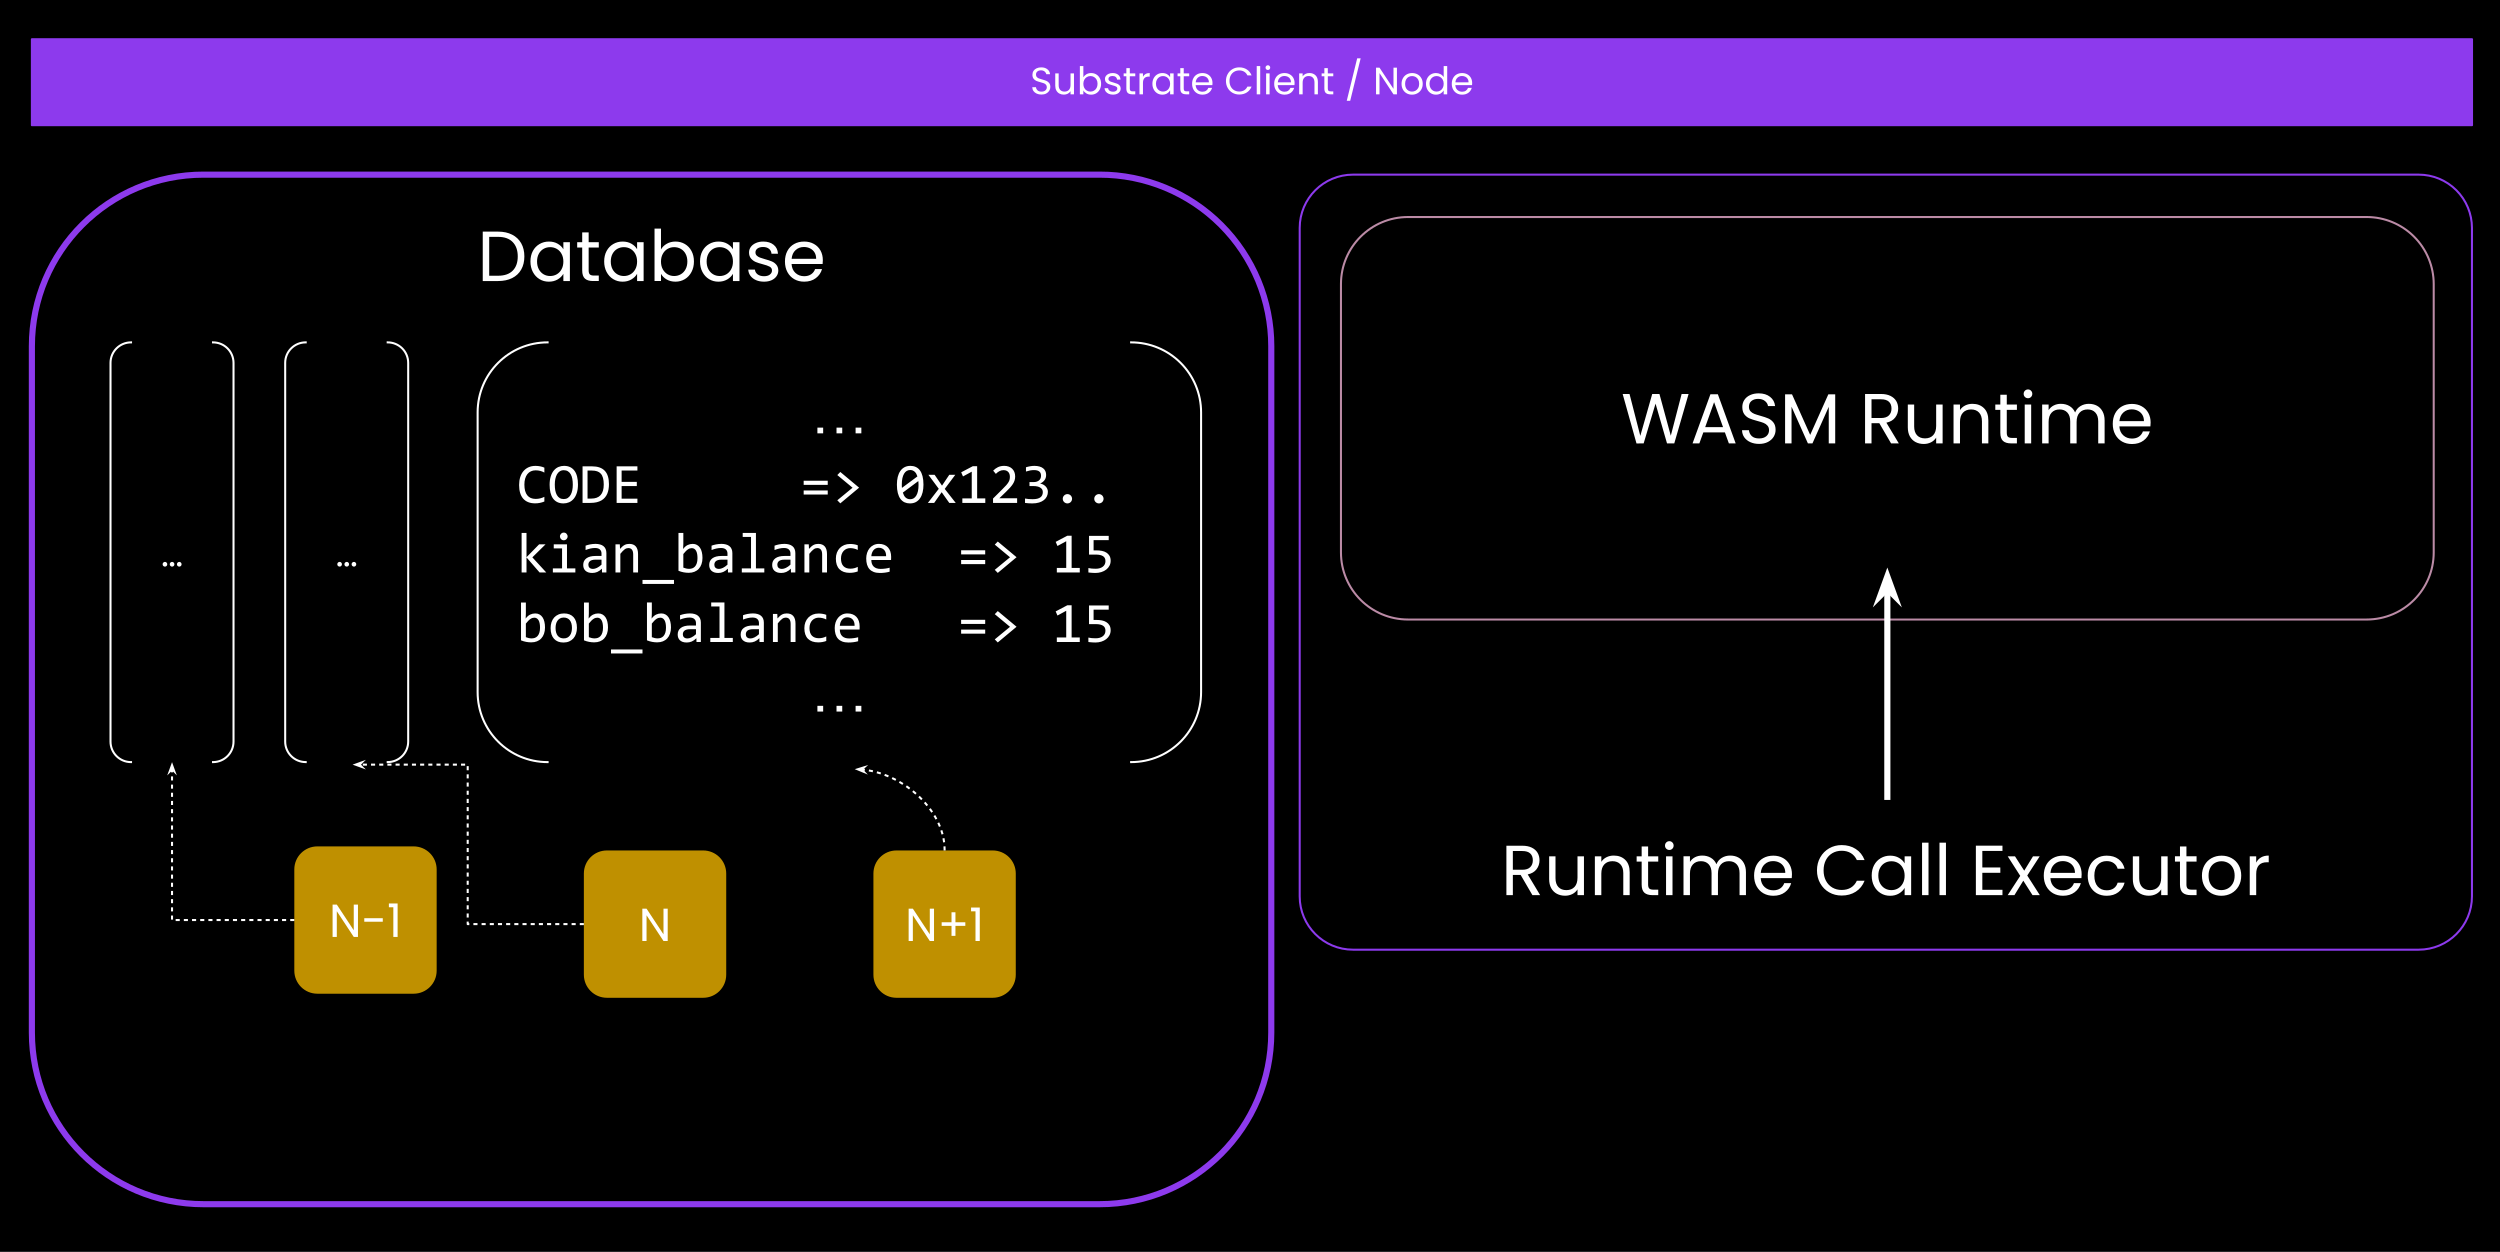 <svg version="1.1" viewBox="0.0 0.0 1222.084 611.866" fill="none" stroke="none" stroke-linecap="square" stroke-miterlimit="10" xmlns:xlink="http://www.w3.org/1999/xlink" xmlns="http://www.w3.org/2000/svg"><rect x="0.0" y="0.0" width="1222.084" height="611.866" fill="#333333" stroke="none"/><clipPath id="p.0"><path d="m0 0l1222.084 0l0 611.866l-1222.084 0l0 -611.866z" clip-rule="nonzero"/></clipPath><g clip-path="url(#p.0)"><path fill="#none" d="m0 0l1222.084 0l0 611.866l-1222.084 0z" fill-rule="evenodd"/><path fill="#8d3aed" d="m15.585 19.181l1192.819 0l0 42.016l-1192.819 0z" fill-rule="evenodd"/><path stroke="#8d3aed" stroke-width="1.0" stroke-linejoin="round" stroke-linecap="butt" d="m15.585 19.181l1192.819 0l0 42.016l-1192.819 0z" fill-rule="evenodd"/><path fill="#ffffff" d="m509.108 46.226q-1.297 0 -2.312 -0.453q-1.016 -0.453 -1.594 -1.266q-0.578 -0.812 -0.594 -1.875l1.812 0q0.094 0.906 0.75 1.531q0.672 0.625 1.938 0.625q1.203 0 1.906 -0.594q0.703 -0.609 0.703 -1.562q0 -0.75 -0.422 -1.219q-0.406 -0.469 -1.016 -0.703q-0.609 -0.25 -1.656 -0.516q-1.297 -0.344 -2.078 -0.672q-0.766 -0.344 -1.312 -1.062q-0.547 -0.719 -0.547 -1.938q0 -1.062 0.531 -1.875q0.547 -0.828 1.516 -1.266q0.984 -0.453 2.266 -0.453q1.828 0 2.984 0.922q1.172 0.906 1.312 2.422l-1.859 0q-0.094 -0.75 -0.781 -1.312q-0.688 -0.578 -1.828 -0.578q-1.062 0 -1.734 0.562q-0.672 0.547 -0.672 1.531q0 0.703 0.391 1.156q0.406 0.453 0.984 0.688q0.594 0.219 1.656 0.531q1.297 0.344 2.078 0.688q0.781 0.344 1.344 1.062q0.562 0.719 0.562 1.953q0 0.953 -0.516 1.797q-0.5 0.828 -1.484 1.359q-0.984 0.516 -2.328 0.516zm15.889 -10.344l0 10.219l-1.688 0l0 -1.516q-0.484 0.781 -1.359 1.234q-0.875 0.438 -1.906 0.438q-1.203 0 -2.156 -0.5q-0.953 -0.5 -1.5 -1.484q-0.547 -0.984 -0.547 -2.406l0 -5.984l1.672 0l0 5.766q0 1.5 0.766 2.312q0.766 0.812 2.094 0.812q1.359 0 2.141 -0.828q0.797 -0.844 0.797 -2.453l0 -5.609l1.688 0zm4.581 1.891q0.516 -0.906 1.516 -1.484q1.016 -0.578 2.297 -0.578q1.391 0 2.484 0.656q1.109 0.656 1.734 1.844q0.641 1.172 0.641 2.734q0 1.562 -0.641 2.781q-0.625 1.203 -1.734 1.875q-1.109 0.672 -2.484 0.672q-1.312 0 -2.312 -0.578q-1.0 -0.578 -1.5 -1.484l0 1.891l-1.703 0l0 -13.812l1.703 0l0 5.484zm6.938 3.172q0 -1.156 -0.469 -2.0q-0.469 -0.859 -1.266 -1.312q-0.781 -0.453 -1.734 -0.453q-0.938 0 -1.734 0.469q-0.797 0.453 -1.266 1.328q-0.469 0.859 -0.469 2.0q0 1.156 0.469 2.031q0.469 0.859 1.266 1.312q0.797 0.453 1.734 0.453q0.953 0 1.734 -0.453q0.797 -0.453 1.266 -1.312q0.469 -0.875 0.469 -2.062zm7.596 5.328q-1.188 0 -2.125 -0.406q-0.922 -0.406 -1.469 -1.125q-0.531 -0.719 -0.594 -1.641l1.75 0q0.078 0.766 0.719 1.25q0.656 0.484 1.688 0.484q0.969 0 1.531 -0.422q0.562 -0.438 0.562 -1.094q0 -0.672 -0.594 -1.0q-0.594 -0.328 -1.844 -0.641q-1.141 -0.297 -1.859 -0.594q-0.719 -0.312 -1.234 -0.922q-0.516 -0.609 -0.516 -1.594q0 -0.797 0.469 -1.438q0.469 -0.656 1.328 -1.031q0.859 -0.391 1.953 -0.391q1.703 0 2.75 0.859q1.047 0.859 1.109 2.344l-1.688 0q-0.062 -0.797 -0.656 -1.281q-0.578 -0.484 -1.562 -0.484q-0.922 0 -1.469 0.391q-0.531 0.391 -0.531 1.031q0 0.5 0.328 0.828q0.328 0.328 0.812 0.531q0.5 0.188 1.375 0.422q1.109 0.297 1.797 0.594q0.688 0.281 1.172 0.859q0.5 0.578 0.516 1.516q0 0.844 -0.469 1.516q-0.453 0.672 -1.312 1.062q-0.844 0.375 -1.938 0.375zm8.176 -9.0l0 6.031q0 0.75 0.312 1.062q0.328 0.297 1.109 0.297l1.25 0l0 1.438l-1.531 0q-1.406 0 -2.125 -0.656q-0.703 -0.656 -0.703 -2.141l0 -6.031l-1.328 0l0 -1.391l1.328 0l0 -2.578l1.688 0l0 2.578l2.672 0l0 1.391l-2.672 0zm6.432 0.266q0.438 -0.875 1.266 -1.359q0.844 -0.484 2.031 -0.484l0 1.75l-0.453 0q-2.844 0 -2.844 3.094l0 5.562l-1.703 0l0 -10.219l1.703 0l0 1.656zm4.615 3.406q0 -1.562 0.641 -2.734q0.641 -1.188 1.75 -1.844q1.109 -0.656 2.469 -0.656q1.344 0 2.328 0.578q0.984 0.578 1.469 1.453l0 -1.859l1.719 0l0 10.219l-1.719 0l0 -1.906q-0.5 0.906 -1.5 1.5q-1.0 0.578 -2.312 0.578q-1.375 0 -2.469 -0.672q-1.094 -0.672 -1.734 -1.875q-0.641 -1.219 -0.641 -2.781zm8.656 0.031q0 -1.156 -0.469 -2.016q-0.453 -0.859 -1.25 -1.312q-0.797 -0.469 -1.75 -0.469q-0.953 0 -1.734 0.453q-0.781 0.453 -1.25 1.312q-0.469 0.844 -0.469 2.0q0 1.188 0.469 2.062q0.469 0.859 1.25 1.312q0.781 0.453 1.734 0.453q0.953 0 1.75 -0.453q0.797 -0.453 1.25 -1.312q0.469 -0.875 0.469 -2.031zm6.659 -3.703l0 6.031q0 0.75 0.312 1.062q0.328 0.297 1.109 0.297l1.25 0l0 1.438l-1.531 0q-1.406 0 -2.125 -0.656q-0.703 -0.656 -0.703 -2.141l0 -6.031l-1.328 0l0 -1.391l1.328 0l0 -2.578l1.688 0l0 2.578l2.672 0l0 1.391l-2.672 0zm14.057 3.328q0 0.484 -0.062 1.016l-8.172 0q0.094 1.516 1.031 2.375q0.953 0.844 2.297 0.844q1.094 0 1.828 -0.516q0.75 -0.516 1.047 -1.375l1.828 0q-0.406 1.484 -1.641 2.406q-1.234 0.922 -3.062 0.922q-1.453 0 -2.609 -0.656q-1.141 -0.656 -1.797 -1.859q-0.656 -1.203 -0.656 -2.781q0 -1.594 0.641 -2.781q0.641 -1.203 1.781 -1.844q1.141 -0.641 2.641 -0.641q1.453 0 2.562 0.641q1.125 0.625 1.734 1.734q0.609 1.109 0.609 2.516zm-1.75 -0.359q0 -0.969 -0.438 -1.672q-0.422 -0.703 -1.172 -1.062q-0.734 -0.359 -1.625 -0.359q-1.281 0 -2.188 0.828q-0.906 0.812 -1.031 2.266l6.453 0zm8.329 -0.656q0 -1.891 0.859 -3.406q0.859 -1.531 2.344 -2.391q1.484 -0.859 3.297 -0.859q2.125 0 3.703 1.031q1.594 1.016 2.328 2.906l-2.047 0q-0.531 -1.172 -1.547 -1.797q-1.016 -0.641 -2.438 -0.641q-1.359 0 -2.453 0.641q-1.078 0.625 -1.703 1.797q-0.609 1.156 -0.609 2.719q0 1.547 0.609 2.719q0.625 1.172 1.703 1.812q1.094 0.625 2.453 0.625q1.422 0 2.438 -0.625q1.016 -0.625 1.547 -1.797l2.047 0q-0.734 1.859 -2.328 2.875q-1.578 1.016 -3.703 1.016q-1.812 0 -3.297 -0.844q-1.484 -0.844 -2.344 -2.359q-0.859 -1.516 -0.859 -3.422zm16.746 -7.297l0 13.812l-1.703 0l0 -13.812l1.703 0zm3.761 1.922q-0.484 0 -0.828 -0.328q-0.328 -0.344 -0.328 -0.828q0 -0.484 0.328 -0.812q0.344 -0.344 0.828 -0.344q0.469 0 0.797 0.344q0.328 0.328 0.328 0.812q0 0.484 -0.328 0.828q-0.328 0.328 -0.797 0.328zm0.828 1.672l0 10.219l-1.703 0l0 -10.219l1.703 0zm12.214 4.719q0 0.484 -0.062 1.016l-8.172 0q0.094 1.516 1.031 2.375q0.953 0.844 2.297 0.844q1.094 0 1.828 -0.516q0.75 -0.516 1.047 -1.375l1.828 0q-0.406 1.484 -1.641 2.406q-1.234 0.922 -3.062 0.922q-1.453 0 -2.609 -0.656q-1.141 -0.656 -1.797 -1.859q-0.656 -1.203 -0.656 -2.781q0 -1.594 0.641 -2.781q0.641 -1.203 1.781 -1.844q1.141 -0.641 2.641 -0.641q1.453 0 2.562 0.641q1.125 0.625 1.734 1.734q0.609 1.109 0.609 2.516zm-1.75 -0.359q0 -0.969 -0.438 -1.672q-0.422 -0.703 -1.172 -1.062q-0.734 -0.359 -1.625 -0.359q-1.281 0 -2.188 0.828q-0.906 0.812 -1.031 2.266l6.453 0zm8.973 -4.547q1.859 0 3.016 1.125q1.156 1.125 1.156 3.25l0 6.031l-1.672 0l0 -5.781q0 -1.531 -0.766 -2.344q-0.766 -0.812 -2.094 -0.812q-1.344 0 -2.141 0.844q-0.781 0.844 -0.781 2.438l0 5.656l-1.703 0l0 -10.219l1.703 0l0 1.453q0.5 -0.781 1.359 -1.203q0.875 -0.438 1.922 -0.438zm9.018 1.578l0 6.031q0 0.75 0.312 1.062q0.328 0.297 1.109 0.297l1.25 0l0 1.438l-1.531 0q-1.406 0 -2.125 -0.656q-0.703 -0.656 -0.703 -2.141l0 -6.031l-1.328 0l0 -1.391l1.328 0l0 -2.578l1.688 0l0 2.578l2.672 0l0 1.391l-2.672 0zm16.053 -8.75l-5.109 20.75l-1.688 0l5.094 -20.75l1.703 0zm17.737 17.578l-1.688 0l-6.828 -10.359l0 10.359l-1.703 0l0 -13.016l1.703 0l6.828 10.328l0 -10.328l1.688 0l0 13.016zm7.35 0.172q-1.438 0 -2.609 -0.656q-1.156 -0.656 -1.828 -1.859q-0.656 -1.203 -0.656 -2.781q0 -1.578 0.688 -2.781q0.688 -1.203 1.859 -1.844q1.172 -0.641 2.625 -0.641q1.453 0 2.625 0.641q1.188 0.641 1.859 1.844q0.688 1.188 0.688 2.781q0 1.578 -0.703 2.781q-0.703 1.203 -1.906 1.859q-1.188 0.656 -2.641 0.656zm0 -1.5q0.922 0 1.719 -0.422q0.797 -0.438 1.297 -1.297q0.5 -0.859 0.5 -2.078q0 -1.234 -0.484 -2.094q-0.484 -0.859 -1.281 -1.281q-0.781 -0.422 -1.688 -0.422q-0.938 0 -1.719 0.422q-0.766 0.422 -1.234 1.281q-0.469 0.859 -0.469 2.094q0 1.25 0.453 2.109q0.469 0.844 1.234 1.266q0.766 0.422 1.672 0.422zm6.846 -3.828q0 -1.562 0.641 -2.734q0.641 -1.188 1.75 -1.844q1.109 -0.656 2.484 -0.656q1.188 0 2.219 0.547q1.031 0.547 1.562 1.453l0 -5.422l1.719 0l0 13.812l-1.719 0l0 -1.922q-0.5 0.922 -1.484 1.516q-0.984 0.578 -2.312 0.578q-1.359 0 -2.469 -0.672q-1.109 -0.672 -1.75 -1.875q-0.641 -1.219 -0.641 -2.781zm8.656 0.031q0 -1.156 -0.469 -2.016q-0.453 -0.859 -1.25 -1.312q-0.797 -0.469 -1.75 -0.469q-0.953 0 -1.734 0.453q-0.781 0.453 -1.25 1.312q-0.469 0.844 -0.469 2.0q0 1.188 0.469 2.062q0.469 0.859 1.25 1.312q0.781 0.453 1.734 0.453q0.953 0 1.75 -0.453q0.797 -0.453 1.25 -1.312q0.469 -0.875 0.469 -2.031zm13.924 -0.375q0 0.484 -0.062 1.016l-8.172 0q0.094 1.516 1.031 2.375q0.953 0.844 2.297 0.844q1.094 0 1.828 -0.516q0.75 -0.516 1.047 -1.375l1.828 0q-0.406 1.484 -1.641 2.406q-1.234 0.922 -3.062 0.922q-1.453 0 -2.609 -0.656q-1.141 -0.656 -1.797 -1.859q-0.656 -1.203 -0.656 -2.781q0 -1.594 0.641 -2.781q0.641 -1.203 1.781 -1.844q1.141 -0.641 2.641 -0.641q1.453 0 2.562 0.641q1.125 0.625 1.734 1.734q0.609 1.109 0.609 2.516zm-1.75 -0.359q0 -0.969 -0.438 -1.672q-0.422 -0.703 -1.172 -1.062q-0.734 -0.359 -1.625 -0.359q-1.281 0 -2.188 0.828q-0.906 0.812 -1.031 2.266l6.453 0z" fill-rule="nonzero"/><path fill="#000000" fill-opacity="0.0" d="m15.585 169.251l0 0c0 -46.326 37.555 -83.881 83.881 -83.881l438.096 0c22.247 0 43.582 8.837 59.313 24.568c15.731 15.731 24.568 37.066 24.568 59.313l0 335.514c0 46.326 -37.555 83.881 -83.881 83.881l-438.096 0c-46.326 0 -83.881 -37.555 -83.881 -83.881z" fill-rule="evenodd"/><path stroke="#8d3aed" stroke-width="3.0" stroke-linejoin="round" stroke-linecap="butt" d="m15.585 169.251l0 0c0 -46.326 37.555 -83.881 83.881 -83.881l438.096 0c22.247 0 43.582 8.837 59.313 24.568c15.731 15.731 24.568 37.066 24.568 59.313l0 335.514c0 46.326 -37.555 83.881 -83.881 83.881l-438.096 0c-46.326 0 -83.881 -37.555 -83.881 -83.881z" fill-rule="evenodd"/><path fill="#000000" fill-opacity="0.0" d="m635.336 111.417l0 0c0 -14.385 11.662 -26.047 26.047 -26.047l520.945 0c6.908 0 13.533 2.744 18.418 7.629c4.885 4.885 7.629 11.51 7.629 18.418l0 326.772c0 14.385 -11.662 26.047 -26.047 26.047l-520.945 0c-14.385 0 -26.047 -11.662 -26.047 -26.047z" fill-rule="evenodd"/><path stroke="#8d3aed" stroke-width="1.0" stroke-linejoin="round" stroke-linecap="butt" d="m635.336 111.417l0 0c0 -14.385 11.662 -26.047 26.047 -26.047l520.945 0c6.908 0 13.533 2.744 18.418 7.629c4.885 4.885 7.629 11.51 7.629 18.418l0 326.772c0 14.385 -11.662 26.047 -26.047 26.047l-520.945 0c-14.385 0 -26.047 -11.662 -26.047 -26.047z" fill-rule="evenodd"/><path fill="#000000" fill-opacity="0.0" d="m921.855 183.863l0 0l0 24l0 0l0 -24z" fill-rule="nonzero"/><path fill="#000000" fill-opacity="0.0" d="m921.855 202.863l0 0l0 24l0 0l0 -24z" fill-rule="nonzero"/><path fill="#000000" fill-opacity="0.0" d="m921.855 221.863l0 0l0 24l0 0l0 -24z" fill-rule="nonzero"/><path fill="#000000" fill-opacity="0.0" d="m921.855 240.863l0 0l0 24l0 0l0 -24z" fill-rule="nonzero"/><path fill="#000000" fill-opacity="0.0" d="m921.855 259.863l0 0l0 24l0 0l0 -24z" fill-rule="nonzero"/><path fill="#000000" fill-opacity="0.0" d="m921.855 278.863l0 0l0 24l0 0l0 -24z" fill-rule="nonzero"/><path fill="#000000" fill-opacity="0.0" d="m921.855 297.863l0 0l0 24l0 0l0 -24z" fill-rule="nonzero"/><path fill="#000000" fill-opacity="0.0" d="m921.855 316.863l0 0l0 24l0 0l0 -24z" fill-rule="nonzero"/><path fill="#000000" fill-opacity="0.0" d="m921.855 335.274l0 0l0 33.984l0 0l0 -33.984z" fill-rule="nonzero"/><path fill="#000000" fill-opacity="0.0" d="m655.509 138.883l0 0c0 -18.111 14.682 -32.793 32.793 -32.793l468.587 0c8.697 0 17.038 3.455 23.188 9.605c6.15 6.15 9.605 14.491 9.605 23.188l0 131.169c0 18.111 -14.682 32.793 -32.793 32.793l-468.587 0c-18.111 0 -32.793 -14.682 -32.793 -32.793z" fill-rule="evenodd"/><path stroke="#bb8ba6" stroke-width="1.0" stroke-linejoin="round" stroke-linecap="butt" d="m655.509 138.883l0 0c0 -18.111 14.682 -32.793 32.793 -32.793l468.587 0c8.697 0 17.038 3.455 23.188 9.605c6.15 6.15 9.605 14.491 9.605 23.188l0 131.169c0 18.111 -14.682 32.793 -32.793 32.793l-468.587 0c-18.111 0 -32.793 -14.682 -32.793 -32.793z" fill-rule="evenodd"/><path fill="#ffffff" d="m825.441 192.591l-7.0 24.156l-3.547 0l-5.609 -19.438l-5.812 19.438l-3.5 0.031l-6.766 -24.188l3.359 0l5.266 20.484l5.828 -20.484l3.531 0l5.547 20.406l5.297 -20.406l3.406 0zm17.746 18.781l-10.547 0l-1.938 5.375l-3.328 0l8.734 -24.016l3.641 0l8.703 24.016l-3.328 0l-1.938 -5.375zm-0.906 -2.562l-4.375 -12.203l-4.359 12.203l8.734 0zm17.64 8.188q-2.391 0 -4.281 -0.844q-1.891 -0.859 -2.969 -2.359q-1.062 -1.516 -1.109 -3.5l3.375 0q0.172 1.703 1.391 2.875q1.234 1.156 3.594 1.156q2.25 0 3.547 -1.125q1.297 -1.125 1.297 -2.906q0 -1.375 -0.766 -2.234q-0.75 -0.875 -1.891 -1.328q-1.141 -0.453 -3.094 -0.969q-2.391 -0.625 -3.828 -1.25q-1.438 -0.625 -2.469 -1.953q-1.016 -1.344 -1.016 -3.594q0 -1.969 1.0 -3.484q1.016 -1.531 2.828 -2.359q1.828 -0.844 4.188 -0.844q3.391 0 5.547 1.703q2.172 1.688 2.453 4.5l-3.469 0q-0.172 -1.391 -1.453 -2.438q-1.281 -1.062 -3.391 -1.062q-1.984 0 -3.234 1.031q-1.234 1.016 -1.234 2.859q0 1.312 0.734 2.141q0.75 0.828 1.844 1.266q1.094 0.438 3.062 0.984q2.391 0.656 3.844 1.297q1.453 0.641 2.5 1.984q1.047 1.328 1.047 3.625q0 1.766 -0.938 3.328q-0.938 1.547 -2.781 2.531q-1.828 0.969 -4.328 0.969zm37.187 -24.234l0 23.984l-3.156 0l0 -17.875l-7.969 17.875l-2.219 0l-8.0 -17.922l0 17.922l-3.156 0l0 -23.984l3.391 0l8.875 19.828l8.875 -19.828l3.359 0zm27.311 23.984l-5.75 -9.875l-3.812 0l0 9.875l-3.156 0l0 -24.156l7.797 0q2.734 0 4.625 0.938q1.891 0.938 2.828 2.531q0.938 1.594 0.938 3.641q0 2.484 -1.453 4.391q-1.438 1.906 -4.312 2.531l6.078 10.125l-3.781 0zm-9.562 -12.406l4.641 0q2.562 0 3.844 -1.266q1.281 -1.266 1.281 -3.375q0 -2.156 -1.266 -3.328q-1.266 -1.188 -3.859 -1.188l-4.641 0l0 9.156zm34.759 -6.578l0 18.984l-3.156 0l0 -2.812q-0.906 1.453 -2.516 2.281q-1.609 0.812 -3.547 0.812q-2.219 0 -3.984 -0.922q-1.766 -0.922 -2.797 -2.75q-1.016 -1.844 -1.016 -4.469l0 -11.125l3.109 0l0 10.703q0 2.812 1.422 4.328q1.422 1.5 3.891 1.5q2.531 0 3.984 -1.562q1.453 -1.562 1.453 -4.547l0 -10.422l3.156 0zm14.586 -0.359q3.469 0 5.609 2.109q2.156 2.094 2.156 6.047l0 11.188l-3.125 0l0 -10.75q0 -2.828 -1.422 -4.328q-1.422 -1.516 -3.875 -1.516q-2.5 0 -3.969 1.562q-1.469 1.547 -1.469 4.531l0 10.5l-3.156 0l0 -18.984l3.156 0l0 2.703q0.938 -1.469 2.547 -2.266q1.609 -0.797 3.547 -0.797zm16.774 2.953l0 11.188q0 1.391 0.578 1.969q0.594 0.562 2.062 0.562l2.312 0l0 2.672l-2.844 0q-2.625 0 -3.953 -1.203q-1.312 -1.219 -1.312 -4.0l0 -11.188l-2.453 0l0 -2.594l2.453 0l0 -4.797l3.156 0l0 4.797l4.953 0l0 2.594l-4.953 0zm10.396 -5.688q-0.906 0 -1.531 -0.625q-0.609 -0.625 -0.609 -1.516q0 -0.906 0.609 -1.531q0.625 -0.625 1.531 -0.625q0.859 0 1.469 0.625q0.609 0.625 0.609 1.531q0 0.891 -0.609 1.516q-0.609 0.625 -1.469 0.625zm1.531 3.094l0 18.984l-3.156 0l0 -18.984l3.156 0zm28.197 -0.359q2.219 0 3.953 0.922q1.734 0.922 2.734 2.766q1.016 1.828 1.016 4.469l0 11.188l-3.125 0l0 -10.75q0 -2.828 -1.406 -4.328q-1.391 -1.516 -3.781 -1.516q-2.469 0 -3.922 1.578q-1.453 1.562 -1.453 4.547l0 10.469l-3.125 0l0 -10.75q0 -2.828 -1.406 -4.328q-1.406 -1.516 -3.797 -1.516q-2.453 0 -3.906 1.578q-1.453 1.562 -1.453 4.547l0 10.469l-3.156 0l0 -18.984l3.156 0l0 2.734q0.938 -1.5 2.5 -2.297q1.578 -0.797 3.484 -0.797q2.391 0 4.219 1.078q1.844 1.078 2.75 3.156q0.797 -2.016 2.625 -3.125q1.844 -1.109 4.094 -1.109zm30.196 9.125q0 0.891 -0.109 1.906l-15.172 0q0.172 2.797 1.922 4.375q1.75 1.578 4.234 1.578q2.047 0 3.422 -0.953q1.375 -0.953 1.922 -2.547l3.391 0q-0.75 2.734 -3.047 4.453q-2.281 1.719 -5.688 1.719q-2.703 0 -4.828 -1.203q-2.125 -1.219 -3.344 -3.453q-1.219 -2.234 -1.219 -5.188q0 -2.938 1.172 -5.156q1.188 -2.219 3.312 -3.406q2.141 -1.203 4.906 -1.203q2.703 0 4.781 1.172q2.094 1.172 3.219 3.234q1.125 2.062 1.125 4.672zm-3.266 -0.656q0 -1.812 -0.797 -3.109q-0.797 -1.297 -2.172 -1.969q-1.359 -0.688 -3.016 -0.688q-2.391 0 -4.078 1.531q-1.688 1.531 -1.922 4.234l11.984 0z" fill-rule="nonzero"/><path fill="#000000" fill-opacity="0.0" d="m657.365 407.142l0 0c0 -5.013 4.064 -9.076 9.076 -9.076l510.824 0c2.407 0 4.716 0.956 6.418 2.658c1.702 1.702 2.658 4.011 2.658 6.418l0 36.304c0 5.013 -4.064 9.076 -9.076 9.076l-510.824 0c-5.013 0 -9.076 -4.064 -9.076 -9.076z" fill-rule="evenodd"/><path fill="#ffffff" d="m749.095 437.574l-5.75 -9.875l-3.812 0l0 9.875l-3.156 0l0 -24.156l7.797 0q2.734 0 4.625 0.938q1.891 0.938 2.828 2.531q0.938 1.594 0.938 3.641q0 2.484 -1.453 4.391q-1.438 1.906 -4.312 2.531l6.078 10.125l-3.781 0zm-9.562 -12.406l4.641 0q2.562 0 3.844 -1.266q1.281 -1.266 1.281 -3.375q0 -2.156 -1.266 -3.328q-1.266 -1.188 -3.859 -1.188l-4.641 0l0 9.156zm34.759 -6.578l0 18.984l-3.156 0l0 -2.812q-0.906 1.453 -2.516 2.281q-1.609 0.812 -3.547 0.812q-2.219 0 -3.984 -0.922q-1.766 -0.922 -2.797 -2.75q-1.016 -1.844 -1.016 -4.469l0 -11.125l3.109 0l0 10.703q0 2.812 1.422 4.328q1.422 1.5 3.891 1.5q2.531 0 3.984 -1.562q1.453 -1.562 1.453 -4.547l0 -10.422l3.156 0zm14.586 -0.359q3.469 0 5.609 2.109q2.156 2.094 2.156 6.047l0 11.188l-3.125 0l0 -10.75q0 -2.828 -1.422 -4.328q-1.422 -1.516 -3.875 -1.516q-2.5 0 -3.969 1.562q-1.469 1.547 -1.469 4.531l0 10.5l-3.156 0l0 -18.984l3.156 0l0 2.703q0.938 -1.469 2.547 -2.266q1.609 -0.797 3.547 -0.797zm16.774 2.953l0 11.188q0 1.391 0.578 1.969q0.594 0.562 2.062 0.562l2.312 0l0 2.672l-2.844 0q-2.625 0 -3.953 -1.203q-1.312 -1.219 -1.312 -4.0l0 -11.188l-2.453 0l0 -2.594l2.453 0l0 -4.797l3.156 0l0 4.797l4.953 0l0 2.594l-4.953 0zm10.396 -5.688q-0.906 0 -1.531 -0.625q-0.609 -0.625 -0.609 -1.516q0 -0.906 0.609 -1.531q0.625 -0.625 1.531 -0.625q0.859 0 1.469 0.625q0.609 0.625 0.609 1.531q0 0.891 -0.609 1.516q-0.609 0.625 -1.469 0.625zm1.531 3.094l0 18.984l-3.156 0l0 -18.984l3.156 0zm28.197 -0.359q2.219 0 3.953 0.922q1.734 0.922 2.734 2.766q1.016 1.828 1.016 4.469l0 11.188l-3.125 0l0 -10.75q0 -2.828 -1.406 -4.328q-1.391 -1.516 -3.781 -1.516q-2.469 0 -3.922 1.578q-1.453 1.562 -1.453 4.547l0 10.469l-3.125 0l0 -10.75q0 -2.828 -1.406 -4.328q-1.406 -1.516 -3.797 -1.516q-2.453 0 -3.906 1.578q-1.453 1.562 -1.453 4.547l0 10.469l-3.156 0l0 -18.984l3.156 0l0 2.734q0.938 -1.5 2.5 -2.297q1.578 -0.797 3.484 -0.797q2.391 0 4.219 1.078q1.844 1.078 2.75 3.156q0.797 -2.016 2.625 -3.125q1.844 -1.109 4.094 -1.109zm30.196 9.125q0 0.891 -0.109 1.906l-15.172 0q0.172 2.797 1.922 4.375q1.75 1.578 4.234 1.578q2.047 0 3.422 -0.953q1.375 -0.953 1.922 -2.547l3.391 0q-0.75 2.734 -3.047 4.453q-2.281 1.719 -5.688 1.719q-2.703 0 -4.828 -1.203q-2.125 -1.219 -3.344 -3.453q-1.219 -2.234 -1.219 -5.188q0 -2.938 1.172 -5.156q1.188 -2.219 3.312 -3.406q2.141 -1.203 4.906 -1.203q2.703 0 4.781 1.172q2.094 1.172 3.219 3.234q1.125 2.062 1.125 4.672zm-3.266 -0.656q0 -1.812 -0.797 -3.109q-0.797 -1.297 -2.172 -1.969q-1.359 -0.688 -3.016 -0.688q-2.391 0 -4.078 1.531q-1.688 1.531 -1.922 4.234l11.984 0zm15.49 -1.219q0 -3.531 1.594 -6.359q1.594 -2.828 4.344 -4.422q2.766 -1.594 6.125 -1.594q3.953 0 6.891 1.906q2.953 1.906 4.312 5.406l-3.781 0q-1.0 -2.188 -2.891 -3.359q-1.891 -1.172 -4.531 -1.172q-2.531 0 -4.547 1.172q-2.0 1.172 -3.141 3.344q-1.141 2.172 -1.141 5.078q0 2.875 1.141 5.047q1.141 2.156 3.141 3.344q2.016 1.172 4.547 1.172q2.641 0 4.531 -1.156q1.891 -1.172 2.891 -3.344l3.781 0q-1.359 3.469 -4.312 5.359q-2.938 1.875 -6.891 1.875q-3.359 0 -6.125 -1.578q-2.75 -1.578 -4.344 -4.375q-1.594 -2.812 -1.594 -6.344zm26.755 2.531q0 -2.906 1.172 -5.109q1.188 -2.203 3.25 -3.406q2.062 -1.219 4.594 -1.219q2.5 0 4.328 1.078q1.844 1.062 2.75 2.688l0 -3.453l3.188 0l0 18.984l-3.188 0l0 -3.531q-0.938 1.656 -2.797 2.75q-1.859 1.094 -4.312 1.094q-2.531 0 -4.578 -1.25q-2.047 -1.25 -3.234 -3.5q-1.172 -2.25 -1.172 -5.125zm16.094 0.031q0 -2.141 -0.875 -3.734q-0.859 -1.609 -2.344 -2.453q-1.469 -0.844 -3.234 -0.844q-1.766 0 -3.219 0.828q-1.453 0.828 -2.328 2.422q-0.859 1.594 -0.859 3.75q0 2.188 0.859 3.797q0.875 1.609 2.328 2.469q1.453 0.844 3.219 0.844q1.766 0 3.234 -0.844q1.484 -0.859 2.344 -2.469q0.875 -1.609 0.875 -3.766zm11.678 -16.109l0 25.641l-3.156 0l0 -25.641l3.156 0zm8.525 0l0 25.641l-3.156 0l0 -25.641l3.156 0zm17.779 4.047l0 8.078l8.797 0l0 2.594l-8.797 0l0 8.328l9.844 0l0 2.594l-13.0 0l0 -24.188l13.0 0l0 2.594l-9.844 0zm24.529 21.594l-4.5 -7.062l-4.328 7.062l-3.297 0l6.125 -9.422l-6.125 -9.562l3.562 0l4.516 7.031l4.297 -7.031l3.281 0l-6.094 9.391l6.141 9.594l-3.578 0zm24.022 -10.219q0 0.891 -0.109 1.906l-15.172 0q0.172 2.797 1.922 4.375q1.75 1.578 4.234 1.578q2.047 0 3.422 -0.953q1.375 -0.953 1.922 -2.547l3.391 0q-0.75 2.734 -3.047 4.453q-2.281 1.719 -5.688 1.719q-2.703 0 -4.828 -1.203q-2.125 -1.219 -3.344 -3.453q-1.219 -2.234 -1.219 -5.188q0 -2.938 1.172 -5.156q1.188 -2.219 3.312 -3.406q2.141 -1.203 4.906 -1.203q2.703 0 4.781 1.172q2.094 1.172 3.219 3.234q1.125 2.062 1.125 4.672zm-3.266 -0.656q0 -1.812 -0.797 -3.109q-0.797 -1.297 -2.172 -1.969q-1.359 -0.688 -3.016 -0.688q-2.391 0 -4.078 1.531q-1.688 1.531 -1.922 4.234l11.984 0zm6.237 1.344q0 -2.938 1.172 -5.141q1.188 -2.203 3.281 -3.406q2.109 -1.219 4.812 -1.219q3.5 0 5.766 1.703q2.266 1.688 3.0 4.703l-3.406 0q-0.484 -1.734 -1.891 -2.734q-1.391 -1.016 -3.469 -1.016q-2.703 0 -4.375 1.859q-1.656 1.859 -1.656 5.25q0 3.438 1.656 5.312q1.672 1.859 4.375 1.859q2.078 0 3.453 -0.969q1.391 -0.969 1.906 -2.766l3.406 0q-0.766 2.906 -3.062 4.656q-2.281 1.75 -5.703 1.75q-2.703 0 -4.812 -1.203q-2.094 -1.219 -3.281 -3.438q-1.172 -2.219 -1.172 -5.203zm39.068 -9.453l0 18.984l-3.156 0l0 -2.812q-0.906 1.453 -2.516 2.281q-1.609 0.812 -3.547 0.812q-2.219 0 -3.984 -0.922q-1.766 -0.922 -2.797 -2.75q-1.016 -1.844 -1.016 -4.469l0 -11.125l3.109 0l0 10.703q0 2.812 1.422 4.328q1.422 1.5 3.891 1.5q2.531 0 3.984 -1.562q1.453 -1.562 1.453 -4.547l0 -10.422l3.156 0zm9.18 2.594l0 11.188q0 1.391 0.578 1.969q0.594 0.562 2.062 0.562l2.312 0l0 2.672l-2.844 0q-2.625 0 -3.953 -1.203q-1.312 -1.219 -1.312 -4.0l0 -11.188l-2.453 0l0 -2.594l2.453 0l0 -4.797l3.156 0l0 4.797l4.953 0l0 2.594l-4.953 0zm17.052 16.703q-2.672 0 -4.844 -1.203q-2.156 -1.219 -3.391 -3.453q-1.234 -2.234 -1.234 -5.188q0 -2.906 1.266 -5.141q1.266 -2.234 3.453 -3.422q2.188 -1.203 4.891 -1.203q2.703 0 4.875 1.203q2.188 1.188 3.453 3.406q1.266 2.219 1.266 5.156q0 2.953 -1.297 5.188q-1.297 2.234 -3.516 3.453q-2.219 1.203 -4.922 1.203zm0 -2.766q1.703 0 3.188 -0.797q1.484 -0.812 2.406 -2.406q0.922 -1.594 0.922 -3.875q0 -2.281 -0.906 -3.875q-0.891 -1.594 -2.359 -2.375q-1.453 -0.781 -3.141 -0.781q-1.734 0 -3.172 0.781q-1.438 0.781 -2.312 2.375q-0.859 1.594 -0.859 3.875q0 2.328 0.844 3.922q0.844 1.594 2.266 2.375q1.422 0.781 3.125 0.781zm17.055 -13.453q0.828 -1.625 2.359 -2.531q1.547 -0.906 3.766 -0.906l0 3.266l-0.828 0q-5.297 0 -5.297 5.75l0 10.328l-3.156 0l0 -18.984l3.156 0l0 3.078z" fill-rule="nonzero"/><path fill="#000000" fill-opacity="0.0" d="m922.595 389.521l0 -112.094" fill-rule="evenodd"/><path stroke="#ffffff" stroke-width="3.0" stroke-linejoin="round" stroke-linecap="butt" d="m922.595 389.521l0 -101.813" fill-rule="evenodd"/><path fill="#ffffff" stroke="#ffffff" stroke-width="3.0" stroke-linecap="butt" d="m922.595 287.707l3.374 3.374l-3.374 -9.269l-3.374 9.269z" fill-rule="evenodd"/><path fill="#000000" fill-opacity="0.0" d="m54.026 106.949l0 0c0 -5.013 4.064 -9.076 9.076 -9.076l510.824 0c2.407 0 4.716 0.956 6.418 2.658c1.702 1.702 2.658 4.011 2.658 6.418l0 36.304c0 5.013 -4.064 9.076 -9.076 9.076l-510.824 0c-5.013 0 -9.076 -4.064 -9.076 -9.076z" fill-rule="evenodd"/><path fill="#ffffff" d="m243.499 113.225q3.953 0 6.844 1.484q2.891 1.469 4.438 4.203q1.547 2.734 1.547 6.438q0 3.719 -1.547 6.438q-1.547 2.719 -4.438 4.156q-2.891 1.438 -6.844 1.438l-7.516 0l0 -24.156l7.516 0zm0 21.562q4.688 0 7.141 -2.484q2.453 -2.484 2.453 -6.953q0 -4.5 -2.484 -7.031q-2.469 -2.531 -7.109 -2.531l-4.359 0l0 19.0l4.359 0zm15.799 -6.969q0 -2.906 1.172 -5.109q1.188 -2.203 3.25 -3.406q2.062 -1.219 4.594 -1.219q2.5 0 4.328 1.078q1.844 1.062 2.75 2.688l0 -3.453l3.188 0l0 18.984l-3.188 0l0 -3.531q-0.938 1.656 -2.797 2.75q-1.859 1.094 -4.312 1.094q-2.531 0 -4.578 -1.25q-2.047 -1.25 -3.234 -3.5q-1.172 -2.25 -1.172 -5.125zm16.094 0.031q0 -2.141 -0.875 -3.734q-0.859 -1.609 -2.344 -2.453q-1.469 -0.844 -3.234 -0.844q-1.766 0 -3.219 0.828q-1.453 0.828 -2.328 2.422q-0.859 1.594 -0.859 3.75q0 2.188 0.859 3.797q0.875 1.609 2.328 2.469q1.453 0.844 3.219 0.844q1.766 0 3.234 -0.844q1.484 -0.859 2.344 -2.469q0.875 -1.609 0.875 -3.766zm12.365 -6.859l0 11.188q0 1.391 0.578 1.969q0.594 0.562 2.062 0.562l2.312 0l0 2.672l-2.844 0q-2.625 0 -3.953 -1.203q-1.312 -1.219 -1.312 -4.0l0 -11.188l-2.453 0l0 -2.594l2.453 0l0 -4.797l3.156 0l0 4.797l4.953 0l0 2.594l-4.953 0zm7.584 6.828q0 -2.906 1.172 -5.109q1.188 -2.203 3.25 -3.406q2.062 -1.219 4.594 -1.219q2.5 0 4.328 1.078q1.844 1.062 2.75 2.688l0 -3.453l3.188 0l0 18.984l-3.188 0l0 -3.531q-0.938 1.656 -2.797 2.75q-1.859 1.094 -4.312 1.094q-2.531 0 -4.578 -1.25q-2.047 -1.25 -3.234 -3.5q-1.172 -2.25 -1.172 -5.125zm16.094 0.031q0 -2.141 -0.875 -3.734q-0.859 -1.609 -2.344 -2.453q-1.469 -0.844 -3.234 -0.844q-1.766 0 -3.219 0.828q-1.453 0.828 -2.328 2.422q-0.859 1.594 -0.859 3.75q0 2.188 0.859 3.797q0.875 1.609 2.328 2.469q1.453 0.844 3.219 0.844q1.766 0 3.234 -0.844q1.484 -0.859 2.344 -2.469q0.875 -1.609 0.875 -3.766zm11.678 -5.922q0.969 -1.703 2.828 -2.766q1.875 -1.078 4.266 -1.078q2.562 0 4.609 1.219q2.047 1.203 3.219 3.406q1.188 2.203 1.188 5.109q0 2.875 -1.188 5.125q-1.172 2.25 -3.234 3.5q-2.062 1.25 -4.594 1.25q-2.453 0 -4.312 -1.078q-1.844 -1.078 -2.781 -2.734l0 3.5l-3.156 0l0 -25.641l3.156 0l0 10.188zm12.891 5.891q0 -2.156 -0.875 -3.75q-0.859 -1.594 -2.344 -2.422q-1.469 -0.828 -3.234 -0.828q-1.734 0 -3.203 0.844q-1.469 0.844 -2.359 2.469q-0.875 1.609 -0.875 3.719q0 2.156 0.875 3.766q0.891 1.609 2.359 2.469q1.469 0.844 3.203 0.844q1.766 0 3.234 -0.844q1.484 -0.859 2.344 -2.469q0.875 -1.609 0.875 -3.797zm6.193 0q0 -2.906 1.172 -5.109q1.188 -2.203 3.25 -3.406q2.062 -1.219 4.594 -1.219q2.5 0 4.328 1.078q1.844 1.062 2.75 2.688l0 -3.453l3.188 0l0 18.984l-3.188 0l0 -3.531q-0.938 1.656 -2.797 2.75q-1.859 1.094 -4.312 1.094q-2.531 0 -4.578 -1.25q-2.047 -1.25 -3.234 -3.5q-1.172 -2.25 -1.172 -5.125zm16.094 0.031q0 -2.141 -0.875 -3.734q-0.859 -1.609 -2.344 -2.453q-1.469 -0.844 -3.234 -0.844q-1.766 0 -3.219 0.828q-1.453 0.828 -2.328 2.422q-0.859 1.594 -0.859 3.75q0 2.188 0.859 3.797q0.875 1.609 2.328 2.469q1.453 0.844 3.219 0.844q1.766 0 3.234 -0.844q1.484 -0.859 2.344 -2.469q0.875 -1.609 0.875 -3.766zm15.24 9.844q-2.188 0 -3.922 -0.734q-1.719 -0.75 -2.734 -2.078q-1.0 -1.344 -1.109 -3.078l3.266 0q0.141 1.422 1.328 2.328q1.203 0.891 3.141 0.891q1.797 0 2.828 -0.797q1.047 -0.797 1.047 -2.0q0 -1.25 -1.109 -1.859q-1.109 -0.609 -3.422 -1.203q-2.125 -0.547 -3.453 -1.109q-1.328 -0.578 -2.281 -1.703q-0.953 -1.141 -0.953 -2.969q0 -1.453 0.859 -2.656q0.875 -1.219 2.469 -1.922q1.594 -0.719 3.625 -0.719q3.156 0 5.094 1.594q1.953 1.594 2.094 4.359l-3.156 0q-0.109 -1.484 -1.203 -2.391q-1.094 -0.906 -2.922 -0.906q-1.703 0 -2.719 0.734q-1.0 0.734 -1.0 1.906q0 0.938 0.609 1.547q0.609 0.594 1.531 0.969q0.922 0.359 2.547 0.812q2.047 0.547 3.328 1.094q1.281 0.531 2.188 1.609q0.922 1.078 0.969 2.812q0 1.547 -0.875 2.797q-0.859 1.25 -2.438 1.969q-1.578 0.703 -3.625 0.703zm28.7 -10.531q0 0.891 -0.109 1.906l-15.172 0q0.172 2.797 1.922 4.375q1.75 1.578 4.234 1.578q2.047 0 3.422 -0.953q1.375 -0.953 1.922 -2.547l3.391 0q-0.75 2.734 -3.047 4.453q-2.281 1.719 -5.688 1.719q-2.703 0 -4.828 -1.203q-2.125 -1.219 -3.344 -3.453q-1.219 -2.234 -1.219 -5.188q0 -2.938 1.172 -5.156q1.188 -2.219 3.312 -3.406q2.141 -1.203 4.906 -1.203q2.703 0 4.781 1.172q2.094 1.172 3.219 3.234q1.125 2.062 1.125 4.672zm-3.266 -0.656q0 -1.812 -0.797 -3.109q-0.797 -1.297 -2.172 -1.969q-1.359 -0.688 -3.016 -0.688q-2.391 0 -4.078 1.531q-1.688 1.531 -1.922 4.234l11.984 0z" fill-rule="nonzero"/><path fill="#bf9000" d="m284.911 426.996l0 0c0 -6.498 5.267 -11.765 11.765 -11.765l47.058 0l0 0c3.12 0 6.113 1.24 8.319 3.446c2.206 2.206 3.446 5.199 3.446 8.319l0 49.486c0 6.498 -5.267 11.765 -11.765 11.765l-47.058 0c-6.498 0 -11.765 -5.267 -11.765 -11.765z" fill-rule="evenodd"/><path stroke="#000000" stroke-width="1.0" stroke-linejoin="round" stroke-linecap="butt" d="m284.911 426.996l0 0c0 -6.498 5.267 -11.765 11.765 -11.765l47.058 0l0 0c3.12 0 6.113 1.24 8.319 3.446c2.206 2.206 3.446 5.199 3.446 8.319l0 49.486c0 6.498 -5.267 11.765 -11.765 11.765l-47.058 0c-6.498 0 -11.765 -5.267 -11.765 -11.765z" fill-rule="evenodd"/><path fill="#ffffff" d="m326.397 459.999l-2.062 0l-8.281 -12.578l0 12.578l-2.062 0l0 -15.812l2.062 0l8.281 12.547l0 -12.547l2.062 0l0 15.812z" fill-rule="nonzero"/><path fill="#000000" fill-opacity="0.0" d="m233.482 201.562l0 0c0 -18.887 15.311 -34.197 34.197 -34.197l285.257 0c9.07 0 17.768 3.603 24.181 10.016c6.413 6.413 10.016 15.111 10.016 24.181l0 136.785c0 18.887 -15.311 34.197 -34.197 34.197l-285.257 0c-18.887 0 -34.197 -15.311 -34.197 -34.197z" fill-rule="evenodd"/><path fill="#000000" fill-opacity="0.0" d="m267.679 372.545c-18.887 0 -34.197 -15.311 -34.197 -34.197l0 -136.785l0 0c0 -18.887 15.311 -34.197 34.197 -34.197m285.257 0c9.07 0 17.768 3.603 24.181 10.016c6.413 6.413 10.016 15.111 10.016 24.181l0 136.785c0 18.887 -15.311 34.197 -34.197 34.197" fill-rule="evenodd"/><path stroke="#ffffff" stroke-width="1.0" stroke-linejoin="round" stroke-linecap="butt" d="m267.679 372.545c-18.887 0 -34.197 -15.311 -34.197 -34.197l0 -136.785l0 0c0 -18.887 15.311 -34.197 34.197 -34.197m285.257 0c9.07 0 17.768 3.603 24.181 10.016c6.413 6.413 10.016 15.111 10.016 24.181l0 136.785c0 18.887 -15.311 34.197 -34.197 34.197" fill-rule="evenodd"/><path fill="#ffffff" d="m399.573 211.834l0 -2.797l2.812 0l0 2.797l-2.812 0zm9.344 0l0 -2.797l2.797 0l0 2.797l-2.797 0zm9.328 0l0 -2.797l2.812 0l0 2.797l-2.812 0z" fill-rule="nonzero"/><path fill="#ffffff" d="m266.107 245.163q-2.156 0.891 -4.5 0.891q-3.797 0 -5.828 -2.266q-2.016 -2.266 -2.016 -6.688q0 -2.156 0.547 -3.891q0.562 -1.734 1.594 -2.938q1.047 -1.219 2.516 -1.875q1.484 -0.656 3.328 -0.656q1.234 0 2.297 0.219q1.078 0.203 2.062 0.641l0 2.406q-0.969 -0.547 -2.016 -0.812q-1.031 -0.281 -2.266 -0.281q-1.266 0 -2.281 0.469q-1.016 0.469 -1.734 1.375q-0.703 0.891 -1.094 2.188q-0.375 1.281 -0.375 2.938q0 3.469 1.406 5.234q1.406 1.766 4.125 1.766q1.156 0 2.203 -0.266q1.062 -0.266 2.031 -0.75l0 2.297zm16.426 -8.375q0 2.406 -0.562 4.156q-0.562 1.75 -1.531 2.891q-0.969 1.141 -2.266 1.703q-1.281 0.547 -2.719 0.547q-1.719 0 -3.0 -0.625q-1.281 -0.625 -2.125 -1.797q-0.844 -1.172 -1.25 -2.859q-0.406 -1.703 -0.406 -3.812q0 -2.375 0.562 -4.125q0.562 -1.75 1.516 -2.891q0.969 -1.156 2.25 -1.703q1.297 -0.547 2.719 -0.547q1.734 0 3.0 0.625q1.281 0.625 2.125 1.797q0.859 1.172 1.266 2.859q0.422 1.672 0.422 3.781zm-2.531 0.172q0 -1.578 -0.234 -2.875q-0.234 -1.312 -0.781 -2.25q-0.531 -0.938 -1.375 -1.453q-0.828 -0.531 -2.016 -0.531q-1.156 0 -1.984 0.562q-0.828 0.547 -1.359 1.5q-0.531 0.953 -0.797 2.234q-0.25 1.266 -0.25 2.703q0 1.594 0.234 2.906q0.25 1.297 0.781 2.234q0.531 0.938 1.359 1.453q0.828 0.516 2.016 0.516q1.141 0 1.969 -0.547q0.844 -0.562 1.375 -1.5q0.547 -0.953 0.797 -2.219q0.266 -1.281 0.266 -2.734zm17.676 -0.266q0 1.297 -0.203 2.469q-0.188 1.172 -0.625 2.188q-0.438 1.016 -1.141 1.844q-0.688 0.828 -1.703 1.422q-1.016 0.578 -2.359 0.906q-1.328 0.312 -3.047 0.312l-3.828 0l0 -17.875l4.609 0q4.188 0 6.234 2.156q2.062 2.156 2.062 6.578zm-2.547 0.188q0 -1.906 -0.359 -3.219q-0.359 -1.312 -1.078 -2.109q-0.719 -0.812 -1.812 -1.172q-1.094 -0.359 -2.578 -0.359l-2.094 0l0 13.703l1.828 0q6.094 0 6.094 -6.844zm16.457 8.953l-10.156 0l0 -17.875l10.156 0l0 2.062l-7.719 0l0 5.531l7.422 0l0 2.047l-7.422 0l0 6.156l7.719 0l0 2.078zm93.039 -8.828l-11.766 0l0 -2.016l11.766 0l0 2.016zm0 4.75l-11.766 0l0 -2.0l11.766 0l0 2.0zm4.676 -9.531l1.469 -1.516l9.188 7.672l-9.188 7.672l-1.469 -1.5l7.453 -6.141l-7.453 -6.188zm42.117 4.688q0 2.047 -0.406 3.734q-0.406 1.688 -1.25 2.906q-0.828 1.203 -2.062 1.875q-1.234 0.656 -2.906 0.656q-1.438 0 -2.609 -0.531q-1.172 -0.547 -2.016 -1.672q-0.828 -1.125 -1.281 -2.859q-0.453 -1.734 -0.453 -4.109q0 -2.062 0.406 -3.75q0.422 -1.703 1.25 -2.906q0.828 -1.219 2.078 -1.875q1.25 -0.656 2.891 -0.656q1.438 0 2.609 0.547q1.188 0.531 2.016 1.656q0.844 1.125 1.281 2.859q0.453 1.734 0.453 4.125zm-2.406 0.078q0 -0.469 -0.031 -0.922q-0.031 -0.469 -0.078 -0.906l-7.562 5.625q0.219 0.719 0.531 1.328q0.312 0.594 0.75 1.031q0.453 0.422 1.016 0.656q0.562 0.234 1.297 0.234q0.922 0 1.672 -0.438q0.766 -0.453 1.297 -1.344q0.547 -0.891 0.828 -2.203q0.281 -1.328 0.281 -3.062zm-8.172 -0.172q0 0.422 0 0.859q0.016 0.422 0.062 0.812l7.547 -5.594q-0.203 -0.688 -0.516 -1.266q-0.312 -0.578 -0.75 -0.984q-0.438 -0.422 -1.0 -0.656q-0.562 -0.234 -1.25 -0.234q-0.938 0 -1.703 0.453q-0.75 0.453 -1.281 1.344q-0.531 0.891 -0.828 2.219q-0.281 1.312 -0.281 3.047zm26.348 9.016l-3.156 0l-3.703 -5.234l-3.672 5.234l-3.078 0l5.328 -6.891l-5.078 -6.844l3.047 0l3.609 5.281l3.547 -5.281l2.938 0l-5.156 6.891l5.375 6.844zm14.457 0l-11.219 0l0 -2.219l4.594 0l0 -13.047l-4.281 2.328l-0.875 -2.016l5.688 -3.0l2.109 0l0 15.734l3.984 0l0 2.219zm15.551 0l-11.766 0l0 -2.141l4.609 -4.594q1.141 -1.109 1.844 -1.922q0.719 -0.828 1.109 -1.5q0.406 -0.688 0.531 -1.281q0.141 -0.609 0.141 -1.312q0 -0.656 -0.172 -1.25q-0.172 -0.594 -0.547 -1.031q-0.375 -0.453 -0.969 -0.719q-0.578 -0.266 -1.391 -0.266q-1.141 0 -2.078 0.516q-0.922 0.5 -1.703 1.312l-1.312 -1.578q1.016 -1.062 2.328 -1.703q1.328 -0.641 3.078 -0.641q1.188 0 2.156 0.359q0.984 0.344 1.688 1.016q0.719 0.672 1.109 1.641q0.391 0.969 0.391 2.188q0 1.031 -0.281 1.906q-0.266 0.875 -0.828 1.75q-0.547 0.859 -1.391 1.797q-0.844 0.922 -1.984 2.031l-3.25 3.156l8.688 0l0 2.266zm15.051 -5.422q0 1.172 -0.484 2.203q-0.469 1.031 -1.438 1.812q-0.953 0.766 -2.406 1.219q-1.438 0.438 -3.359 0.438q-1.078 0 -1.922 -0.078q-0.844 -0.062 -1.578 -0.172l0 -2.141q0.844 0.156 1.781 0.25q0.953 0.078 1.938 0.078q1.328 0 2.281 -0.234q0.953 -0.25 1.547 -0.703q0.609 -0.453 0.875 -1.094q0.281 -0.641 0.281 -1.453q0 -0.734 -0.328 -1.281q-0.328 -0.547 -0.922 -0.906q-0.594 -0.375 -1.422 -0.562q-0.828 -0.188 -1.812 -0.188l-2.031 0l0 -1.953l2.062 0q0.797 0 1.453 -0.203q0.672 -0.219 1.141 -0.609q0.484 -0.406 0.734 -0.984q0.25 -0.578 0.25 -1.312q0 -1.438 -0.875 -2.094q-0.875 -0.656 -2.578 -0.656q-0.891 0 -1.859 0.172q-0.953 0.172 -2.047 0.531l0 -2.078q0.469 -0.156 0.984 -0.281q0.531 -0.141 1.062 -0.219q0.531 -0.094 1.047 -0.141q0.516 -0.047 1.0 -0.047q1.422 0 2.5 0.312q1.078 0.297 1.797 0.875q0.734 0.562 1.094 1.391q0.375 0.812 0.375 1.844q0 1.531 -0.797 2.578q-0.781 1.031 -2.141 1.641q0.703 0.109 1.375 0.438q0.672 0.328 1.203 0.844q0.547 0.516 0.875 1.219q0.344 0.688 0.344 1.547zm9.551 1.109q0.453 0 0.875 0.188q0.422 0.172 0.719 0.484q0.312 0.312 0.484 0.734q0.188 0.422 0.188 0.891q0 0.469 -0.188 0.891q-0.172 0.406 -0.484 0.719q-0.297 0.297 -0.719 0.469q-0.422 0.188 -0.875 0.188q-0.484 0 -0.891 -0.188q-0.406 -0.172 -0.719 -0.469q-0.312 -0.312 -0.5 -0.719q-0.172 -0.422 -0.172 -0.891q0 -0.469 0.172 -0.891q0.188 -0.422 0.5 -0.734q0.312 -0.312 0.719 -0.484q0.406 -0.188 0.891 -0.188zm15.395 0q0.453 0 0.875 0.188q0.422 0.172 0.719 0.484q0.312 0.312 0.484 0.734q0.188 0.422 0.188 0.891q0 0.469 -0.188 0.891q-0.172 0.406 -0.484 0.719q-0.297 0.297 -0.719 0.469q-0.422 0.188 -0.875 0.188q-0.484 0 -0.891 -0.188q-0.406 -0.172 -0.719 -0.469q-0.312 -0.312 -0.5 -0.719q-0.172 -0.422 -0.172 -0.891q0 -0.469 0.172 -0.891q0.188 -0.422 0.5 -0.734q0.312 -0.312 0.719 -0.484q0.406 -0.188 0.891 -0.188z" fill-rule="nonzero"/><path fill="#ffffff" d="m267.029 279.834l-3.266 0l-6.391 -7.359l0 7.359l-2.391 0l0 -19.312l2.391 0l0 11.859l6.156 -6.281l3.141 0l-6.438 6.344l6.797 7.391zm7.723 -11.766l-4.062 0l0 -1.969l6.469 0l0 11.75l4.094 0l0 1.984l-11.0 0l0 -1.984l4.5 0l0 -9.781zm0.844 -7.719q0.391 0 0.734 0.141q0.344 0.141 0.594 0.406q0.25 0.266 0.391 0.609q0.156 0.328 0.156 0.719q0 0.375 -0.156 0.719q-0.141 0.344 -0.391 0.609q-0.25 0.25 -0.594 0.406q-0.344 0.141 -0.734 0.141q-0.406 0 -0.75 -0.141q-0.328 -0.156 -0.594 -0.406q-0.25 -0.266 -0.391 -0.609q-0.141 -0.344 -0.141 -0.719q0 -0.391 0.141 -0.719q0.141 -0.344 0.391 -0.609q0.266 -0.266 0.594 -0.406q0.344 -0.141 0.75 -0.141zm18.691 19.484l-0.047 -1.844q-1.125 1.109 -2.281 1.609q-1.156 0.484 -2.422 0.484q-1.172 0 -2.016 -0.297q-0.828 -0.312 -1.375 -0.828q-0.531 -0.531 -0.797 -1.234q-0.25 -0.719 -0.25 -1.562q0 -2.062 1.531 -3.219q1.547 -1.172 4.562 -1.172l2.844 0l0 -1.203q0 -1.219 -0.781 -1.953q-0.781 -0.734 -2.375 -0.734q-1.172 0 -2.297 0.266q-1.125 0.25 -2.328 0.734l0 -2.141q0.453 -0.172 1.0 -0.328q0.562 -0.156 1.172 -0.281q0.609 -0.125 1.281 -0.188q0.672 -0.078 1.359 -0.078q1.25 0 2.234 0.281q1.0 0.266 1.688 0.828q0.703 0.547 1.062 1.406q0.375 0.844 0.375 1.984l0 9.469l-2.141 0zm-0.25 -6.25l-3.031 0q-0.875 0 -1.531 0.188q-0.641 0.172 -1.047 0.5q-0.406 0.328 -0.609 0.781q-0.203 0.453 -0.203 1.031q0 0.406 0.125 0.766q0.125 0.359 0.391 0.641q0.281 0.281 0.719 0.453q0.438 0.156 1.062 0.156q0.828 0 1.891 -0.5q1.062 -0.5 2.234 -1.578l0 -2.438zm6.832 -7.484l2.125 0l0.094 2.219q0.594 -0.703 1.156 -1.172q0.562 -0.484 1.094 -0.766q0.547 -0.281 1.109 -0.391q0.562 -0.125 1.156 -0.125q2.125 0 3.203 1.25q1.094 1.25 1.094 3.766l0 8.953l-2.375 0l0 -8.766q0 -1.609 -0.609 -2.375q-0.594 -0.781 -1.781 -0.781q-0.438 0 -0.859 0.141q-0.422 0.125 -0.875 0.453q-0.438 0.312 -0.969 0.859q-0.531 0.547 -1.188 1.359l0 9.109l-2.375 0l0 -13.734zm28.598 19.344l-15.391 0l0 -1.969l15.391 0l0 1.969zm13.926 -12.719q0 1.703 -0.484 3.062q-0.469 1.344 -1.344 2.281q-0.859 0.938 -2.109 1.438q-1.234 0.5 -2.797 0.5q-1.219 0 -2.484 -0.234q-1.266 -0.234 -2.516 -0.75l0 -18.5l2.375 0l0 5.312l-0.109 2.547q1.031 -1.391 2.203 -1.953q1.172 -0.562 2.5 -0.562q1.188 0 2.062 0.5q0.891 0.484 1.484 1.375q0.609 0.891 0.906 2.156q0.312 1.266 0.312 2.828zm-2.438 0.109q0 -1.078 -0.156 -1.984q-0.156 -0.906 -0.5 -1.547q-0.344 -0.641 -0.875 -1.0q-0.531 -0.359 -1.266 -0.359q-0.453 0 -0.922 0.141q-0.469 0.141 -0.969 0.484q-0.5 0.328 -1.047 0.891q-0.547 0.547 -1.188 1.359l0 6.656q0.703 0.281 1.422 0.438q0.734 0.156 1.391 0.156q0.812 0 1.562 -0.25q0.75 -0.266 1.312 -0.875q0.562 -0.609 0.891 -1.609q0.344 -1.016 0.344 -2.5zm14.91 7.0l-0.047 -1.844q-1.125 1.109 -2.281 1.609q-1.156 0.484 -2.422 0.484q-1.172 0 -2.016 -0.297q-0.828 -0.312 -1.375 -0.828q-0.531 -0.531 -0.797 -1.234q-0.25 -0.719 -0.25 -1.562q0 -2.062 1.531 -3.219q1.547 -1.172 4.562 -1.172l2.844 0l0 -1.203q0 -1.219 -0.781 -1.953q-0.781 -0.734 -2.375 -0.734q-1.172 0 -2.297 0.266q-1.125 0.25 -2.328 0.734l0 -2.141q0.453 -0.172 1.0 -0.328q0.562 -0.156 1.172 -0.281q0.609 -0.125 1.281 -0.188q0.672 -0.078 1.359 -0.078q1.25 0 2.234 0.281q1.0 0.266 1.688 0.828q0.703 0.547 1.062 1.406q0.375 0.844 0.375 1.984l0 9.469l-2.141 0zm-0.25 -6.25l-3.031 0q-0.875 0 -1.531 0.188q-0.641 0.172 -1.047 0.5q-0.406 0.328 -0.609 0.781q-0.203 0.453 -0.203 1.031q0 0.406 0.125 0.766q0.125 0.359 0.391 0.641q0.281 0.281 0.719 0.453q0.438 0.156 1.062 0.156q0.828 0 1.891 -0.5q1.062 -0.5 2.234 -1.578l0 -2.438zm11.504 -11.109l-4.062 0l0 -1.953l6.469 0l0 17.328l4.094 0l0 1.984l-11.0 0l0 -1.984l4.5 0l0 -15.375zm19.535 17.359l-0.047 -1.844q-1.125 1.109 -2.281 1.609q-1.156 0.484 -2.422 0.484q-1.172 0 -2.016 -0.297q-0.828 -0.312 -1.375 -0.828q-0.531 -0.531 -0.797 -1.234q-0.25 -0.719 -0.25 -1.562q0 -2.062 1.531 -3.219q1.547 -1.172 4.562 -1.172l2.844 0l0 -1.203q0 -1.219 -0.781 -1.953q-0.781 -0.734 -2.375 -0.734q-1.172 0 -2.297 0.266q-1.125 0.25 -2.328 0.734l0 -2.141q0.453 -0.172 1.0 -0.328q0.562 -0.156 1.172 -0.281q0.609 -0.125 1.281 -0.188q0.672 -0.078 1.359 -0.078q1.25 0 2.234 0.281q1.0 0.266 1.688 0.828q0.703 0.547 1.062 1.406q0.375 0.844 0.375 1.984l0 9.469l-2.141 0zm-0.25 -6.25l-3.031 0q-0.875 0 -1.531 0.188q-0.641 0.172 -1.047 0.5q-0.406 0.328 -0.609 0.781q-0.203 0.453 -0.203 1.031q0 0.406 0.125 0.766q0.125 0.359 0.391 0.641q0.281 0.281 0.719 0.453q0.438 0.156 1.062 0.156q0.828 0 1.891 -0.5q1.062 -0.5 2.234 -1.578l0 -2.438zm6.832 -7.484l2.125 0l0.094 2.219q0.594 -0.703 1.156 -1.172q0.562 -0.484 1.094 -0.766q0.547 -0.281 1.109 -0.391q0.562 -0.125 1.156 -0.125q2.125 0 3.203 1.25q1.094 1.25 1.094 3.766l0 8.953l-2.375 0l0 -8.766q0 -1.609 -0.609 -2.375q-0.594 -0.781 -1.781 -0.781q-0.438 0 -0.859 0.141q-0.422 0.125 -0.875 0.453q-0.438 0.312 -0.969 0.859q-0.531 0.547 -1.188 1.359l0 9.109l-2.375 0l0 -13.734zm26.066 13.234q-0.938 0.344 -1.922 0.516q-0.969 0.172 -2.016 0.172q-3.25 0 -5.016 -1.766q-1.75 -1.766 -1.75 -5.156q0 -1.625 0.5 -2.938q0.516 -1.328 1.422 -2.266q0.922 -0.953 2.188 -1.469q1.281 -0.516 2.812 -0.516q1.062 0 1.984 0.156q0.938 0.141 1.797 0.484l0 2.281q-0.891 -0.469 -1.812 -0.672q-0.922 -0.219 -1.906 -0.219q-0.922 0 -1.734 0.344q-0.812 0.344 -1.438 1.0q-0.609 0.656 -0.969 1.609q-0.344 0.938 -0.344 2.125q0 2.484 1.203 3.734q1.203 1.234 3.359 1.234q0.969 0 1.875 -0.219q0.906 -0.219 1.766 -0.656l0 2.219zm16.316 -7.094q0 0.516 -0.016 0.859q-0.016 0.328 -0.031 0.641l-9.641 0q0 2.094 1.172 3.234q1.172 1.125 3.391 1.125q0.594 0 1.188 -0.047q0.609 -0.047 1.172 -0.125q0.562 -0.094 1.078 -0.188q0.516 -0.109 0.953 -0.234l0 1.953q-0.969 0.281 -2.203 0.453q-1.219 0.172 -2.531 0.172q-1.766 0 -3.047 -0.484q-1.266 -0.484 -2.078 -1.391q-0.812 -0.906 -1.203 -2.219q-0.391 -1.328 -0.391 -3.0q0 -1.438 0.422 -2.734q0.422 -1.297 1.219 -2.266q0.797 -0.984 1.953 -1.547q1.172 -0.578 2.641 -0.578q1.438 0 2.547 0.453q1.109 0.438 1.859 1.266q0.766 0.828 1.156 2.016q0.391 1.188 0.391 2.641zm-2.469 -0.344q0.031 -0.906 -0.188 -1.656q-0.219 -0.766 -0.672 -1.312q-0.453 -0.547 -1.141 -0.859q-0.688 -0.312 -1.594 -0.312q-0.766 0 -1.422 0.312q-0.641 0.297 -1.109 0.844q-0.453 0.547 -0.75 1.312q-0.281 0.766 -0.344 1.672l7.219 0zm48.449 -0.891l-11.766 0l0 -2.016l11.766 0l0 2.016zm0 4.75l-11.766 0l0 -2.0l11.766 0l0 2.0zm4.676 -9.531l1.469 -1.516l9.188 7.672l-9.188 7.672l-1.469 -1.5l7.453 -6.141l-7.453 -6.188zm41.555 13.609l-11.219 0l0 -2.219l4.594 0l0 -13.047l-4.281 2.328l-0.875 -2.016l5.688 -3.0l2.109 0l0 15.734l3.984 0l0 2.219zm15.098 -5.719q0 1.328 -0.578 2.422q-0.562 1.094 -1.578 1.891q-1.0 0.781 -2.375 1.219q-1.359 0.438 -2.938 0.438q-0.406 0 -0.859 -0.031q-0.453 -0.016 -0.906 -0.047q-0.453 -0.031 -0.891 -0.078q-0.422 -0.031 -0.766 -0.094l0 -2.156q0.734 0.172 1.688 0.266q0.953 0.078 1.922 0.078q1.094 0 1.969 -0.266q0.875 -0.266 1.484 -0.75q0.625 -0.484 0.953 -1.172q0.328 -0.688 0.328 -1.547q0 -1.672 -1.203 -2.422q-1.203 -0.766 -3.438 -0.766l-3.391 0l0 -9.141l9.625 0l0 2.078l-7.391 0l0 5.016l1.562 0q1.281 0 2.5 0.234q1.219 0.234 2.172 0.828q0.953 0.578 1.531 1.562q0.578 0.969 0.578 2.438z" fill-rule="nonzero"/><path fill="#ffffff" d="m266.42 306.725q0 1.703 -0.484 3.062q-0.469 1.344 -1.344 2.281q-0.859 0.938 -2.109 1.438q-1.234 0.5 -2.797 0.5q-1.219 0 -2.484 -0.234q-1.266 -0.234 -2.516 -0.75l0 -18.5l2.375 0l0 5.312l-0.109 2.547q1.031 -1.391 2.203 -1.953q1.172 -0.562 2.5 -0.562q1.188 0 2.062 0.5q0.891 0.484 1.484 1.375q0.609 0.891 0.906 2.156q0.312 1.266 0.312 2.828zm-2.438 0.109q0 -1.078 -0.156 -1.984q-0.156 -0.906 -0.5 -1.547q-0.344 -0.641 -0.875 -1.0q-0.531 -0.359 -1.266 -0.359q-0.453 0 -0.922 0.141q-0.469 0.141 -0.969 0.484q-0.5 0.328 -1.047 0.891q-0.547 0.547 -1.188 1.359l0 6.656q0.703 0.281 1.422 0.438q0.734 0.156 1.391 0.156q0.812 0 1.562 -0.25q0.75 -0.266 1.312 -0.875q0.562 -0.609 0.891 -1.609q0.344 -1.016 0.344 -2.5zm18.051 0.031q0 1.594 -0.453 2.938q-0.453 1.328 -1.297 2.281q-0.844 0.938 -2.062 1.469q-1.219 0.531 -2.766 0.531q-1.484 0 -2.656 -0.453q-1.156 -0.469 -1.969 -1.359q-0.812 -0.891 -1.25 -2.203q-0.422 -1.312 -0.422 -3.016q0 -1.594 0.438 -2.906q0.453 -1.328 1.297 -2.281q0.859 -0.953 2.078 -1.469q1.219 -0.531 2.75 -0.531q1.484 0 2.656 0.453q1.172 0.453 1.984 1.344q0.812 0.875 1.234 2.188q0.438 1.312 0.438 3.016zm-2.438 0.109q0 -1.281 -0.281 -2.219q-0.281 -0.953 -0.797 -1.594q-0.516 -0.641 -1.266 -0.953q-0.75 -0.328 -1.656 -0.328q-1.078 0 -1.844 0.422q-0.75 0.422 -1.234 1.125q-0.484 0.688 -0.719 1.609q-0.219 0.922 -0.219 1.938q0 1.266 0.281 2.234q0.281 0.953 0.797 1.594q0.531 0.625 1.266 0.953q0.734 0.312 1.672 0.312q1.062 0 1.812 -0.406q0.766 -0.422 1.25 -1.125q0.484 -0.703 0.703 -1.625q0.234 -0.922 0.234 -1.938zm17.613 -0.25q0 1.703 -0.484 3.062q-0.469 1.344 -1.344 2.281q-0.859 0.938 -2.109 1.438q-1.234 0.5 -2.797 0.5q-1.219 0 -2.484 -0.234q-1.266 -0.234 -2.516 -0.75l0 -18.5l2.375 0l0 5.312l-0.109 2.547q1.031 -1.391 2.203 -1.953q1.172 -0.562 2.5 -0.562q1.188 0 2.062 0.5q0.891 0.484 1.484 1.375q0.609 0.891 0.906 2.156q0.312 1.266 0.312 2.828zm-2.438 0.109q0 -1.078 -0.156 -1.984q-0.156 -0.906 -0.5 -1.547q-0.344 -0.641 -0.875 -1.0q-0.531 -0.359 -1.266 -0.359q-0.453 0 -0.922 0.141q-0.469 0.141 -0.969 0.484q-0.5 0.328 -1.047 0.891q-0.547 0.547 -1.188 1.359l0 6.656q0.703 0.281 1.422 0.438q0.734 0.156 1.391 0.156q0.812 0 1.562 -0.25q0.75 -0.266 1.312 -0.875q0.562 -0.609 0.891 -1.609q0.344 -1.016 0.344 -2.5zm19.301 12.609l-15.391 0l0 -1.969l15.391 0l0 1.969zm13.926 -12.719q0 1.703 -0.484 3.062q-0.469 1.344 -1.344 2.281q-0.859 0.938 -2.109 1.438q-1.234 0.5 -2.797 0.5q-1.219 0 -2.484 -0.234q-1.266 -0.234 -2.516 -0.75l0 -18.5l2.375 0l0 5.312l-0.109 2.547q1.031 -1.391 2.203 -1.953q1.172 -0.562 2.5 -0.562q1.188 0 2.062 0.5q0.891 0.484 1.484 1.375q0.609 0.891 0.906 2.156q0.312 1.266 0.312 2.828zm-2.438 0.109q0 -1.078 -0.156 -1.984q-0.156 -0.906 -0.5 -1.547q-0.344 -0.641 -0.875 -1.0q-0.531 -0.359 -1.266 -0.359q-0.453 0 -0.922 0.141q-0.469 0.141 -0.969 0.484q-0.5 0.328 -1.047 0.891q-0.547 0.547 -1.188 1.359l0 6.656q0.703 0.281 1.422 0.438q0.734 0.156 1.391 0.156q0.812 0 1.562 -0.25q0.75 -0.266 1.312 -0.875q0.562 -0.609 0.891 -1.609q0.344 -1.016 0.344 -2.5zm14.91 7.0l-0.047 -1.844q-1.125 1.109 -2.281 1.609q-1.156 0.484 -2.422 0.484q-1.172 0 -2.016 -0.297q-0.828 -0.312 -1.375 -0.828q-0.531 -0.531 -0.797 -1.234q-0.25 -0.719 -0.25 -1.562q0 -2.062 1.531 -3.219q1.547 -1.172 4.562 -1.172l2.844 0l0 -1.203q0 -1.219 -0.781 -1.953q-0.781 -0.734 -2.375 -0.734q-1.172 0 -2.297 0.266q-1.125 0.25 -2.328 0.734l0 -2.141q0.453 -0.172 1.0 -0.328q0.562 -0.156 1.172 -0.281q0.609 -0.125 1.281 -0.188q0.672 -0.078 1.359 -0.078q1.25 0 2.234 0.281q1.0 0.266 1.688 0.828q0.703 0.547 1.062 1.406q0.375 0.844 0.375 1.984l0 9.469l-2.141 0zm-0.25 -6.25l-3.031 0q-0.875 0 -1.531 0.188q-0.641 0.172 -1.047 0.5q-0.406 0.328 -0.609 0.781q-0.203 0.453 -0.203 1.031q0 0.406 0.125 0.766q0.125 0.359 0.391 0.641q0.281 0.281 0.719 0.453q0.438 0.156 1.062 0.156q0.828 0 1.891 -0.5q1.062 -0.5 2.234 -1.578l0 -2.438zm11.504 -11.109l-4.062 0l0 -1.953l6.469 0l0 17.328l4.094 0l0 1.984l-11.0 0l0 -1.984l4.5 0l0 -15.375zm19.535 17.359l-0.047 -1.844q-1.125 1.109 -2.281 1.609q-1.156 0.484 -2.422 0.484q-1.172 0 -2.016 -0.297q-0.828 -0.312 -1.375 -0.828q-0.531 -0.531 -0.797 -1.234q-0.25 -0.719 -0.25 -1.562q0 -2.062 1.531 -3.219q1.547 -1.172 4.562 -1.172l2.844 0l0 -1.203q0 -1.219 -0.781 -1.953q-0.781 -0.734 -2.375 -0.734q-1.172 0 -2.297 0.266q-1.125 0.25 -2.328 0.734l0 -2.141q0.453 -0.172 1.0 -0.328q0.562 -0.156 1.172 -0.281q0.609 -0.125 1.281 -0.188q0.672 -0.078 1.359 -0.078q1.25 0 2.234 0.281q1.0 0.266 1.688 0.828q0.703 0.547 1.062 1.406q0.375 0.844 0.375 1.984l0 9.469l-2.141 0zm-0.25 -6.25l-3.031 0q-0.875 0 -1.531 0.188q-0.641 0.172 -1.047 0.5q-0.406 0.328 -0.609 0.781q-0.203 0.453 -0.203 1.031q0 0.406 0.125 0.766q0.125 0.359 0.391 0.641q0.281 0.281 0.719 0.453q0.438 0.156 1.062 0.156q0.828 0 1.891 -0.5q1.062 -0.5 2.234 -1.578l0 -2.438zm6.832 -7.484l2.125 0l0.094 2.219q0.594 -0.703 1.156 -1.172q0.562 -0.484 1.094 -0.766q0.547 -0.281 1.109 -0.391q0.562 -0.125 1.156 -0.125q2.125 0 3.203 1.25q1.094 1.25 1.094 3.766l0 8.953l-2.375 0l0 -8.766q0 -1.609 -0.609 -2.375q-0.594 -0.781 -1.781 -0.781q-0.438 0 -0.859 0.141q-0.422 0.125 -0.875 0.453q-0.438 0.312 -0.969 0.859q-0.531 0.547 -1.188 1.359l0 9.109l-2.375 0l0 -13.734zm26.066 13.234q-0.938 0.344 -1.922 0.516q-0.969 0.172 -2.016 0.172q-3.25 0 -5.016 -1.766q-1.75 -1.766 -1.75 -5.156q0 -1.625 0.5 -2.938q0.516 -1.328 1.422 -2.266q0.922 -0.953 2.188 -1.469q1.281 -0.516 2.812 -0.516q1.062 0 1.984 0.156q0.938 0.141 1.797 0.484l0 2.281q-0.891 -0.469 -1.812 -0.672q-0.922 -0.219 -1.906 -0.219q-0.922 0 -1.734 0.344q-0.812 0.344 -1.438 1.0q-0.609 0.656 -0.969 1.609q-0.344 0.938 -0.344 2.125q0 2.484 1.203 3.734q1.203 1.234 3.359 1.234q0.969 0 1.875 -0.219q0.906 -0.219 1.766 -0.656l0 2.219zm16.316 -7.094q0 0.516 -0.016 0.859q-0.016 0.328 -0.031 0.641l-9.641 0q0 2.094 1.172 3.234q1.172 1.125 3.391 1.125q0.594 0 1.188 -0.047q0.609 -0.047 1.172 -0.125q0.562 -0.094 1.078 -0.188q0.516 -0.109 0.953 -0.234l0 1.953q-0.969 0.281 -2.203 0.453q-1.219 0.172 -2.531 0.172q-1.766 0 -3.047 -0.484q-1.266 -0.484 -2.078 -1.391q-0.812 -0.906 -1.203 -2.219q-0.391 -1.328 -0.391 -3.0q0 -1.438 0.422 -2.734q0.422 -1.297 1.219 -2.266q0.797 -0.984 1.953 -1.547q1.172 -0.578 2.641 -0.578q1.438 0 2.547 0.453q1.109 0.438 1.859 1.266q0.766 0.828 1.156 2.016q0.391 1.188 0.391 2.641zm-2.469 -0.344q0.031 -0.906 -0.188 -1.656q-0.219 -0.766 -0.672 -1.312q-0.453 -0.547 -1.141 -0.859q-0.688 -0.312 -1.594 -0.312q-0.766 0 -1.422 0.312q-0.641 0.297 -1.109 0.844q-0.453 0.547 -0.75 1.312q-0.281 0.766 -0.344 1.672l7.219 0zm63.844 -0.891l-11.766 0l0 -2.016l11.766 0l0 2.016zm0 4.75l-11.766 0l0 -2.0l11.766 0l0 2.0zm4.676 -9.531l1.469 -1.516l9.188 7.672l-9.188 7.672l-1.469 -1.5l7.453 -6.141l-7.453 -6.188zm41.555 13.609l-11.219 0l0 -2.219l4.594 0l0 -13.047l-4.281 2.328l-0.875 -2.016l5.688 -3.0l2.109 0l0 15.734l3.984 0l0 2.219zm15.098 -5.719q0 1.328 -0.578 2.422q-0.562 1.094 -1.578 1.891q-1.0 0.781 -2.375 1.219q-1.359 0.438 -2.938 0.438q-0.406 0 -0.859 -0.031q-0.453 -0.016 -0.906 -0.047q-0.453 -0.031 -0.891 -0.078q-0.422 -0.031 -0.766 -0.094l0 -2.156q0.734 0.172 1.688 0.266q0.953 0.078 1.922 0.078q1.094 0 1.969 -0.266q0.875 -0.266 1.484 -0.75q0.625 -0.484 0.953 -1.172q0.328 -0.688 0.328 -1.547q0 -1.672 -1.203 -2.422q-1.203 -0.766 -3.438 -0.766l-3.391 0l0 -9.141l9.625 0l0 2.078l-7.391 0l0 5.016l1.562 0q1.281 0 2.5 0.234q1.219 0.234 2.172 0.828q0.953 0.578 1.531 1.562q0.578 0.969 0.578 2.438z" fill-rule="nonzero"/><path fill="#ffffff" d="m399.573 347.834l0 -2.797l2.812 0l0 2.797l-2.812 0zm9.344 0l0 -2.797l2.797 0l0 2.797l-2.797 0zm9.328 0l0 -2.797l2.812 0l0 2.797l-2.812 0z" fill-rule="nonzero"/><path fill="#000000" fill-opacity="0.0" d="m54.024 177.387l0 0c0 -5.535 4.487 -10.022 10.022 -10.022l40.086 0l0 0c2.658 0 5.207 1.056 7.087 2.935c1.879 1.879 2.935 4.429 2.935 7.087l0 185.136c0 5.535 -4.487 10.022 -10.022 10.022l-40.086 0c-5.535 0 -10.022 -4.487 -10.022 -10.022z" fill-rule="evenodd"/><path fill="#000000" fill-opacity="0.0" d="m64.045 372.545c-5.535 0 -10.022 -4.487 -10.022 -10.022l0 -185.136l0 0c0 -5.535 4.487 -10.022 10.022 -10.022m40.086 0l0 0c2.658 0 5.207 1.056 7.087 2.935c1.879 1.879 2.935 4.429 2.935 7.087l0 185.136c0 5.535 -4.487 10.022 -10.022 10.022" fill-rule="evenodd"/><path stroke="#ffffff" stroke-width="1.0" stroke-linejoin="round" stroke-linecap="butt" d="m64.045 372.545c-5.535 0 -10.022 -4.487 -10.022 -10.022l0 -185.136l0 0c0 -5.535 4.487 -10.022 10.022 -10.022m40.086 0l0 0c2.658 0 5.207 1.056 7.087 2.935c1.879 1.879 2.935 4.429 2.935 7.087l0 185.136c0 5.535 -4.487 10.022 -10.022 10.022" fill-rule="evenodd"/><path fill="#ffffff" d="m84.138 276.984q-0.484 0 -0.828 -0.328q-0.328 -0.344 -0.328 -0.828q0 -0.484 0.328 -0.812q0.344 -0.344 0.828 -0.344q0.453 0 0.781 0.344q0.328 0.328 0.328 0.812q0 0.484 -0.328 0.828q-0.328 0.328 -0.781 0.328zm3.516 0q-0.484 0 -0.828 -0.328q-0.328 -0.344 -0.328 -0.828q0 -0.484 0.328 -0.812q0.344 -0.344 0.828 -0.344q0.453 0 0.781 0.344q0.328 0.328 0.328 0.812q0 0.484 -0.328 0.828q-0.328 0.328 -0.781 0.328zm-7.0 0q-0.484 0 -0.828 -0.328q-0.328 -0.344 -0.328 -0.828q0 -0.484 0.328 -0.812q0.344 -0.344 0.828 -0.344q0.453 0 0.781 0.344q0.328 0.328 0.328 0.812q0 0.484 -0.328 0.828q-0.328 0.328 -0.781 0.328z" fill-rule="nonzero"/><path fill="#bf9000" d="m143.367 425.008l0 0c0 -6.498 5.267 -11.765 11.765 -11.765l47.058 0l0 0c3.12 0 6.113 1.24 8.319 3.446c2.206 2.206 3.446 5.199 3.446 8.319l0 49.485c0 6.498 -5.267 11.765 -11.765 11.765l-47.058 0c-6.498 0 -11.765 -5.267 -11.765 -11.765z" fill-rule="evenodd"/><path stroke="#000000" stroke-width="1.0" stroke-linejoin="round" stroke-linecap="butt" d="m143.367 425.008l0 0c0 -6.498 5.267 -11.765 11.765 -11.765l47.058 0l0 0c3.12 0 6.113 1.24 8.319 3.446c2.206 2.206 3.446 5.199 3.446 8.319l0 49.485c0 6.498 -5.267 11.765 -11.765 11.765l-47.058 0c-6.498 0 -11.765 -5.267 -11.765 -11.765z" fill-rule="evenodd"/><path fill="#ffffff" d="m174.987 458.011l-2.062 0l-8.281 -12.578l0 12.578l-2.062 0l0 -15.812l2.062 0l8.281 12.547l0 -12.547l2.062 0l0 15.812zm12.13 -9.172l0 1.734l-9.047 0l0 -1.734l9.047 0zm2.984 -5.328l0 -1.875l4.266 0l0 16.375l-2.094 0l0 -14.5l-2.172 0z" fill-rule="nonzero"/><path fill="#bf9000" d="m426.455 426.996l0 0c0 -6.498 5.267 -11.765 11.765 -11.765l47.058 0l0 0c3.12 0 6.113 1.24 8.319 3.446c2.206 2.206 3.446 5.199 3.446 8.319l0 49.486c0 6.498 -5.267 11.765 -11.765 11.765l-47.058 0c-6.498 0 -11.765 -5.267 -11.765 -11.765z" fill-rule="evenodd"/><path stroke="#000000" stroke-width="1.0" stroke-linejoin="round" stroke-linecap="butt" d="m426.455 426.996l0 0c0 -6.498 5.267 -11.765 11.765 -11.765l47.058 0l0 0c3.12 0 6.113 1.24 8.319 3.446c2.206 2.206 3.446 5.199 3.446 8.319l0 49.486c0 6.498 -5.267 11.765 -11.765 11.765l-47.058 0c-6.498 0 -11.765 -5.267 -11.765 -11.765z" fill-rule="evenodd"/><path fill="#ffffff" d="m456.579 459.999l-2.062 0l-8.281 -12.578l0 12.578l-2.062 0l0 -15.812l2.062 0l8.281 12.547l0 -12.547l2.062 0l0 15.812zm15.302 -7.406l-4.828 0l0 4.891l-1.922 0l0 -4.891l-4.812 0l0 -1.75l4.812 0l0 -4.906l1.922 0l0 4.906l4.828 0l0 1.75zm2.802 -7.094l0 -1.875l4.266 0l0 16.375l-2.094 0l0 -14.5l-2.172 0z" fill-rule="nonzero"/><path fill="#000000" fill-opacity="0.0" d="m461.749 415.231c0 -19.618 -21.961 -39.236 -43.921 -39.236" fill-rule="evenodd"/><path stroke="#ffffff" stroke-width="1.0" stroke-linejoin="round" stroke-linecap="butt" stroke-dasharray="1.0,3.0" d="m461.749 415.231c0 -9.809 -5.49 -19.618 -13.725 -26.975c-4.118 -3.678 -8.922 -6.744 -14.069 -8.89c-2.574 -1.073 -5.233 -1.916 -7.935 -2.491c-1.351 -0.287 -2.713 -0.508 -4.08 -0.656c-0.171 -0.019 -0.342 -0.036 -0.513 -0.052l-0.176 -0.016" fill-rule="evenodd"/><path fill="#ffffff" stroke="#ffffff" stroke-width="1.0" stroke-linecap="butt" d="m421.251 376.152l1.175 -1.072l-3.138 0.982l3.035 1.265z" fill-rule="evenodd"/><path fill="#000000" fill-opacity="0.0" d="m143.367 449.751l-59.275 0l0 -77.195" fill-rule="evenodd"/><path stroke="#ffffff" stroke-width="1.0" stroke-linejoin="round" stroke-linecap="butt" stroke-dasharray="1.0,3.0" d="m143.367 449.751l-59.275 0l0 -73.767" fill-rule="evenodd"/><path fill="#ffffff" stroke="#ffffff" stroke-width="1.0" stroke-linecap="butt" d="m84.092 375.983l1.125 1.125l-1.125 -3.09l-1.125 3.09z" fill-rule="evenodd"/><path fill="#000000" fill-opacity="0.0" d="m139.409 177.386l0 0c0 -5.535 4.487 -10.021 10.021 -10.021l40.084 0l0 0c2.658 0 5.207 1.056 7.086 2.935c1.879 1.879 2.935 4.428 2.935 7.086l0 185.123c0 5.535 -4.487 10.021 -10.021 10.021l-40.084 0c-5.535 0 -10.021 -4.487 -10.021 -10.021z" fill-rule="evenodd"/><path fill="#000000" fill-opacity="0.0" d="m149.431 372.53c-5.535 0 -10.021 -4.487 -10.021 -10.021l0 -185.123l0 0c0 -5.535 4.487 -10.021 10.021 -10.021m40.084 0l0 0c2.658 0 5.207 1.056 7.086 2.935c1.879 1.879 2.935 4.428 2.935 7.086l0 185.123c0 5.535 -4.487 10.021 -10.021 10.021" fill-rule="evenodd"/><path stroke="#ffffff" stroke-width="1.0" stroke-linejoin="round" stroke-linecap="butt" d="m149.431 372.53c-5.535 0 -10.021 -4.487 -10.021 -10.021l0 -185.123l0 0c0 -5.535 4.487 -10.021 10.021 -10.021m40.084 0l0 0c2.658 0 5.207 1.056 7.086 2.935c1.879 1.879 2.935 4.428 2.935 7.086l0 185.123c0 5.535 -4.487 10.021 -10.021 10.021" fill-rule="evenodd"/><path fill="#ffffff" d="m169.521 276.977q-0.484 0 -0.828 -0.328q-0.328 -0.344 -0.328 -0.828q0 -0.484 0.328 -0.812q0.344 -0.344 0.828 -0.344q0.453 0 0.781 0.344q0.328 0.328 0.328 0.812q0 0.484 -0.328 0.828q-0.328 0.328 -0.781 0.328zm3.516 0q-0.484 0 -0.828 -0.328q-0.328 -0.344 -0.328 -0.828q0 -0.484 0.328 -0.812q0.344 -0.344 0.828 -0.344q0.453 0 0.781 0.344q0.328 0.328 0.328 0.812q0 0.484 -0.328 0.828q-0.328 0.328 -0.781 0.328zm-7.0 0q-0.484 0 -0.828 -0.328q-0.328 -0.344 -0.328 -0.828q0 -0.484 0.328 -0.812q0.344 -0.344 0.828 -0.344q0.453 0 0.781 0.344q0.328 0.328 0.328 0.812q0 0.484 -0.328 0.828q-0.328 0.328 -0.781 0.328z" fill-rule="nonzero"/><path fill="#000000" fill-opacity="0.0" d="m284.911 451.739l-56.283 0l0 -77.953l-56.283 0" fill-rule="evenodd"/><path stroke="#ffffff" stroke-width="1.0" stroke-linejoin="round" stroke-linecap="butt" stroke-dasharray="1.0,3.0" d="m284.911 451.739l-56.283 0l0 -77.953l-52.856 0" fill-rule="evenodd"/><path fill="#ffffff" stroke="#ffffff" stroke-width="1.0" stroke-linecap="butt" d="m175.771 373.786l1.125 -1.125l-3.09 1.125l3.09 1.125z" fill-rule="evenodd"/></g></svg>
